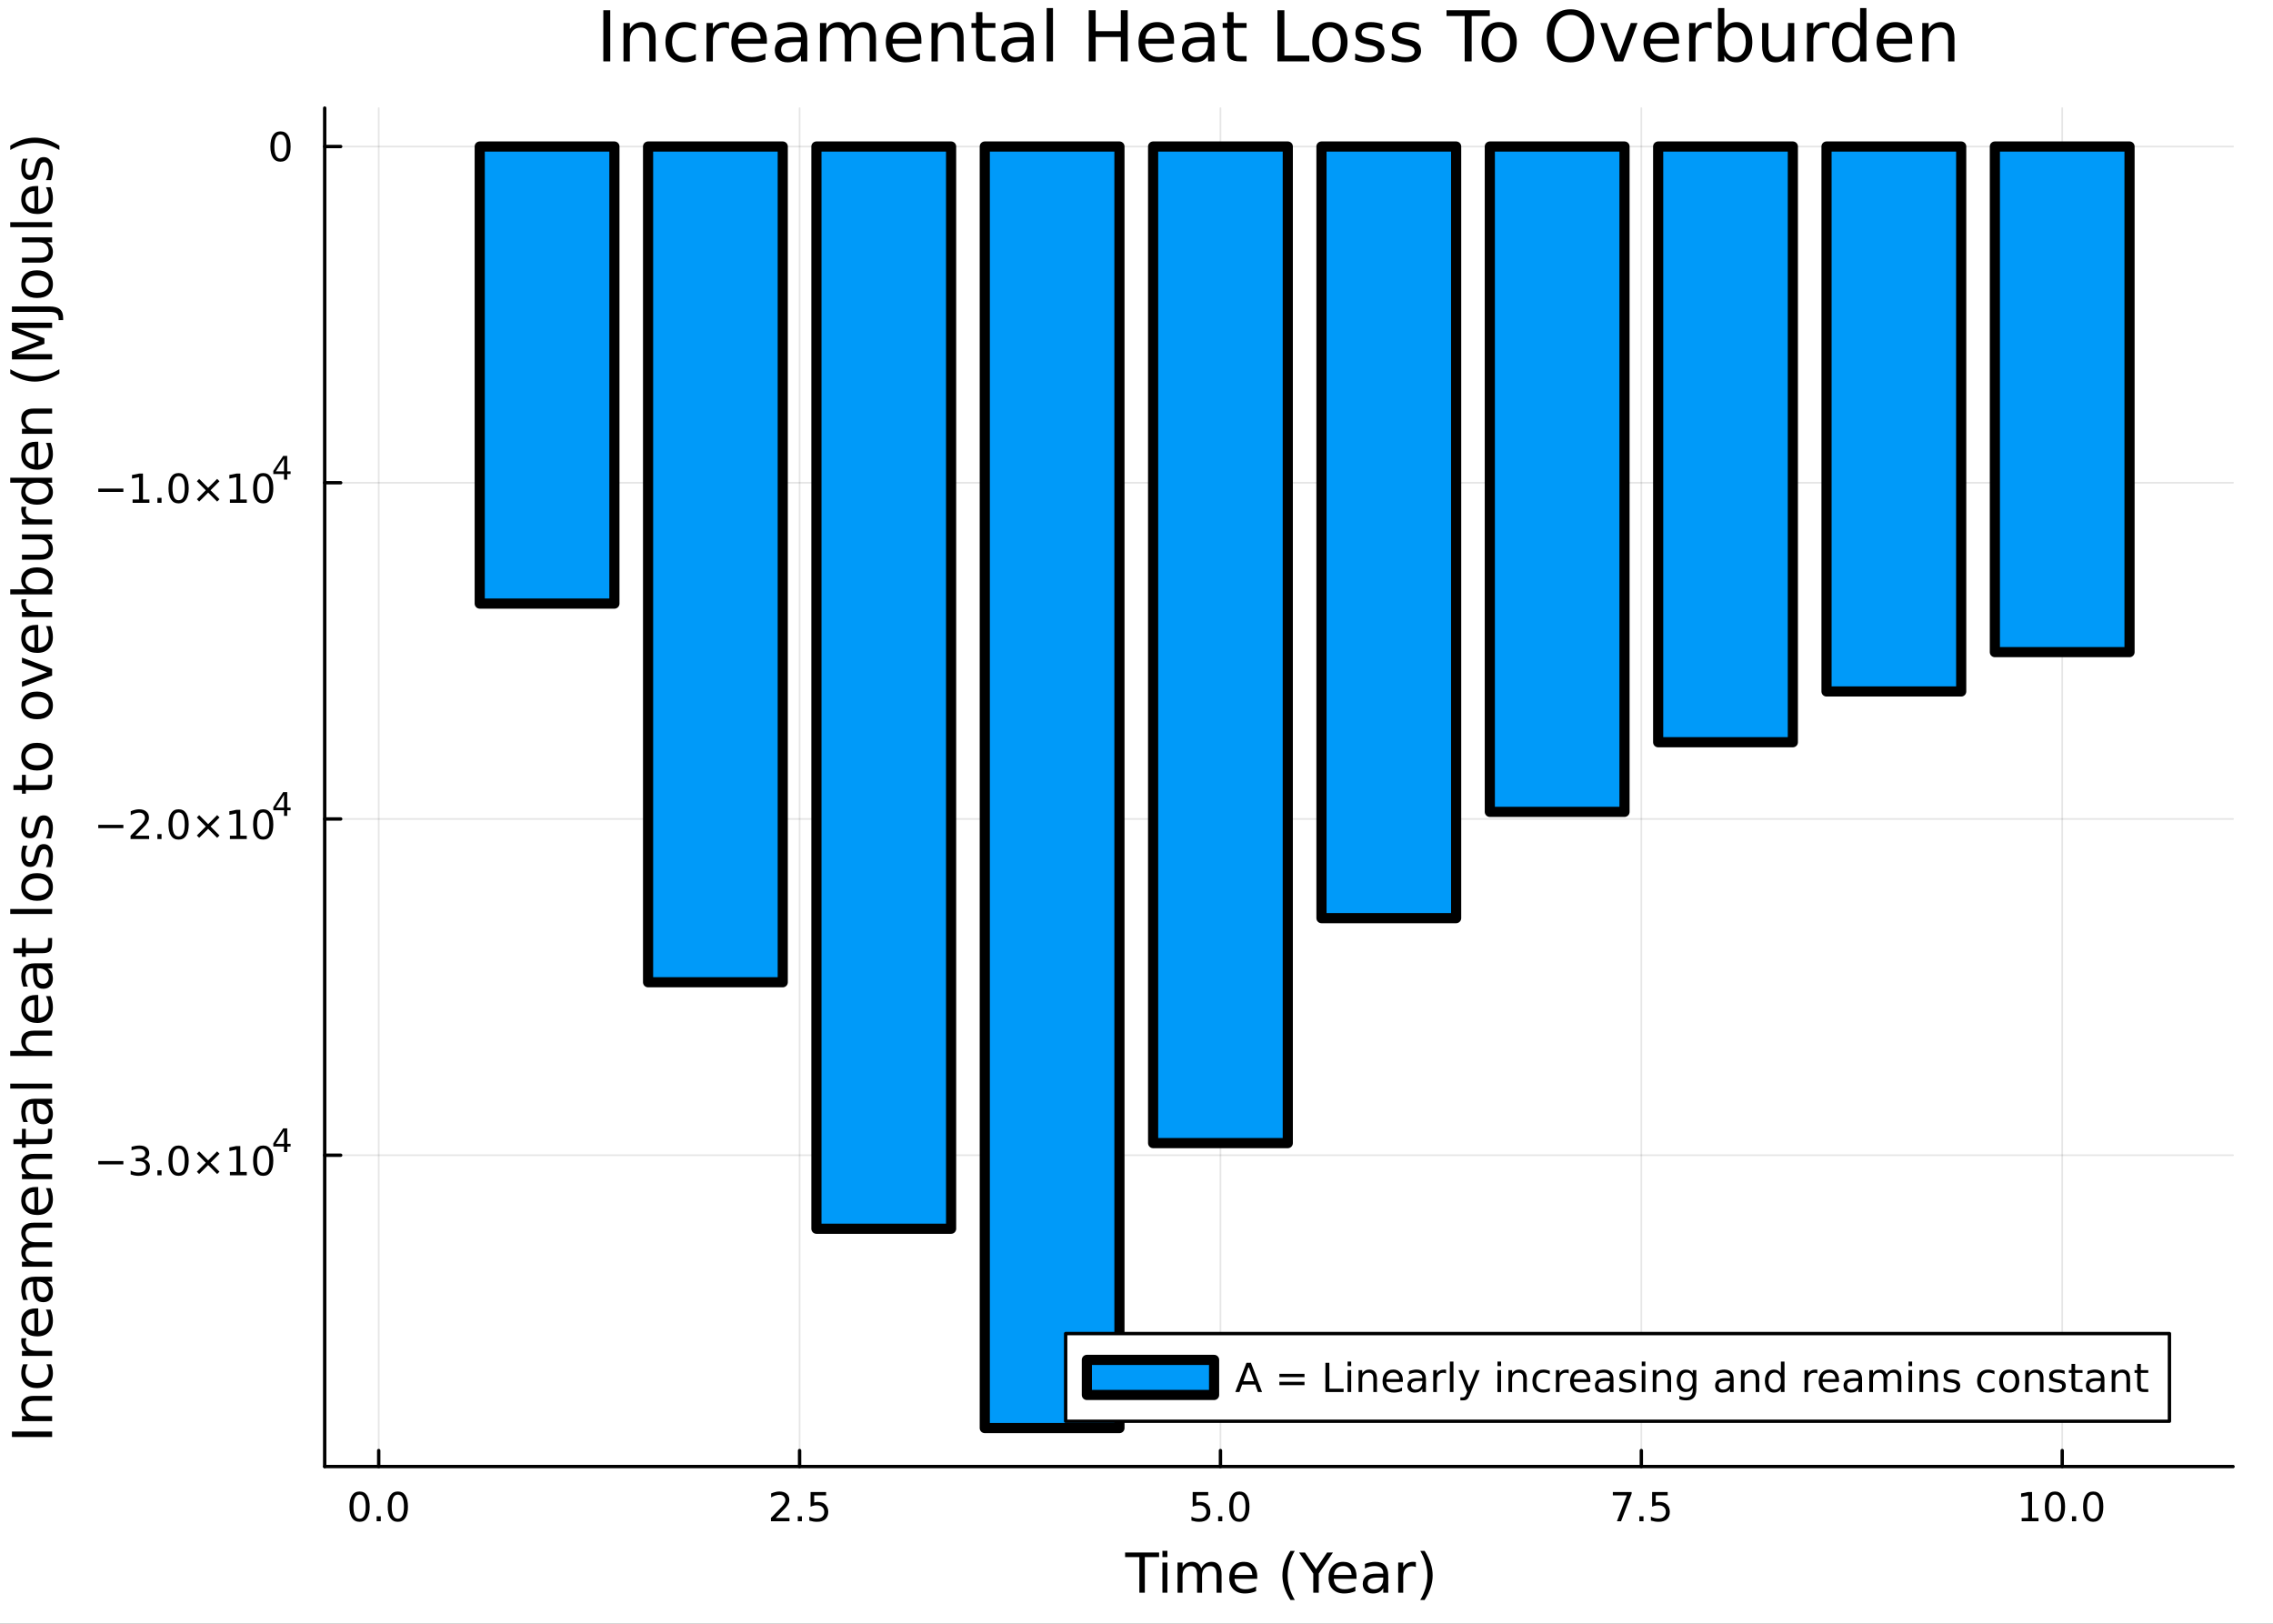 <?xml version="1.0" encoding="utf-8"?>
<svg xmlns="http://www.w3.org/2000/svg" xmlns:xlink="http://www.w3.org/1999/xlink" width="672" height="480" viewBox="0 0 2688 1920">
<rect x="0" y="0" width="2688" height="1920" fill="#333333" stroke="none"/>
<defs>
  <clipPath id="clip500">
    <rect x="0" y="0" width="2688" height="1920"/>
  </clipPath>
</defs>
<path clip-path="url(#clip500)" d="M0 1920 L2688 1920 L2688 0 L0 0  Z" fill="#ffffff" fill-rule="evenodd" fill-opacity="1"/>
<defs>
  <clipPath id="clip501">
    <rect x="537" y="0" width="1883" height="1883"/>
  </clipPath>
</defs>
<path clip-path="url(#clip500)" d="M383.987 1734.12 L2640.76 1734.12 L2640.76 127.792 L383.987 127.792  Z" fill="#ffffff" fill-rule="evenodd" fill-opacity="1"/>
<defs>
  <clipPath id="clip502">
    <rect x="383" y="127" width="2258" height="1607"/>
  </clipPath>
</defs>
<polyline clip-path="url(#clip502)" style="stroke:#000000; stroke-linecap:round; stroke-linejoin:round; stroke-width:2; stroke-opacity:0.1; fill:none" points="447.858,1734.12 447.858,127.792 "/>
<polyline clip-path="url(#clip502)" style="stroke:#000000; stroke-linecap:round; stroke-linejoin:round; stroke-width:2; stroke-opacity:0.1; fill:none" points="945.573,1734.12 945.573,127.792 "/>
<polyline clip-path="url(#clip502)" style="stroke:#000000; stroke-linecap:round; stroke-linejoin:round; stroke-width:2; stroke-opacity:0.1; fill:none" points="1443.29,1734.12 1443.29,127.792 "/>
<polyline clip-path="url(#clip502)" style="stroke:#000000; stroke-linecap:round; stroke-linejoin:round; stroke-width:2; stroke-opacity:0.1; fill:none" points="1941,1734.12 1941,127.792 "/>
<polyline clip-path="url(#clip502)" style="stroke:#000000; stroke-linecap:round; stroke-linejoin:round; stroke-width:2; stroke-opacity:0.1; fill:none" points="2438.72,1734.12 2438.72,127.792 "/>
<polyline clip-path="url(#clip500)" style="stroke:#000000; stroke-linecap:round; stroke-linejoin:round; stroke-width:4; stroke-opacity:1; fill:none" points="383.987,1734.12 2640.76,1734.12 "/>
<polyline clip-path="url(#clip500)" style="stroke:#000000; stroke-linecap:round; stroke-linejoin:round; stroke-width:4; stroke-opacity:1; fill:none" points="447.858,1734.12 447.858,1715.22 "/>
<polyline clip-path="url(#clip500)" style="stroke:#000000; stroke-linecap:round; stroke-linejoin:round; stroke-width:4; stroke-opacity:1; fill:none" points="945.573,1734.12 945.573,1715.22 "/>
<polyline clip-path="url(#clip500)" style="stroke:#000000; stroke-linecap:round; stroke-linejoin:round; stroke-width:4; stroke-opacity:1; fill:none" points="1443.29,1734.12 1443.29,1715.22 "/>
<polyline clip-path="url(#clip500)" style="stroke:#000000; stroke-linecap:round; stroke-linejoin:round; stroke-width:4; stroke-opacity:1; fill:none" points="1941,1734.12 1941,1715.22 "/>
<polyline clip-path="url(#clip500)" style="stroke:#000000; stroke-linecap:round; stroke-linejoin:round; stroke-width:4; stroke-opacity:1; fill:none" points="2438.72,1734.12 2438.72,1715.22 "/>
<path clip-path="url(#clip500)" d="M425.242 1767.34 Q421.631 1767.34 419.802 1770.9 Q417.997 1774.45 417.997 1781.58 Q417.997 1788.68 419.802 1792.25 Q421.631 1795.79 425.242 1795.79 Q428.876 1795.79 430.682 1792.25 Q432.511 1788.68 432.511 1781.58 Q432.511 1774.45 430.682 1770.9 Q428.876 1767.34 425.242 1767.34 M425.242 1763.64 Q431.052 1763.64 434.108 1768.24 Q437.187 1772.83 437.187 1781.58 Q437.187 1790.3 434.108 1794.91 Q431.052 1799.49 425.242 1799.49 Q419.432 1799.49 416.353 1794.91 Q413.298 1790.3 413.298 1781.58 Q413.298 1772.83 416.353 1768.24 Q419.432 1763.64 425.242 1763.64 Z" fill="#000000" fill-rule="evenodd" fill-opacity="1" /><path clip-path="url(#clip500)" d="M445.404 1792.94 L450.288 1792.94 L450.288 1798.82 L445.404 1798.82 L445.404 1792.94 Z" fill="#000000" fill-rule="evenodd" fill-opacity="1" /><path clip-path="url(#clip500)" d="M470.473 1767.34 Q466.862 1767.34 465.034 1770.9 Q463.228 1774.45 463.228 1781.58 Q463.228 1788.68 465.034 1792.25 Q466.862 1795.79 470.473 1795.79 Q474.108 1795.79 475.913 1792.25 Q477.742 1788.68 477.742 1781.58 Q477.742 1774.45 475.913 1770.9 Q474.108 1767.34 470.473 1767.34 M470.473 1763.64 Q476.284 1763.64 479.339 1768.24 Q482.418 1772.83 482.418 1781.58 Q482.418 1790.3 479.339 1794.91 Q476.284 1799.49 470.473 1799.49 Q464.663 1799.49 461.585 1794.91 Q458.529 1790.3 458.529 1781.58 Q458.529 1772.83 461.585 1768.24 Q464.663 1763.64 470.473 1763.64 Z" fill="#000000" fill-rule="evenodd" fill-opacity="1" /><path clip-path="url(#clip500)" d="M917.309 1794.89 L933.629 1794.89 L933.629 1798.82 L911.684 1798.82 L911.684 1794.89 Q914.346 1792.13 918.93 1787.5 Q923.536 1782.85 924.717 1781.51 Q926.962 1778.98 927.842 1777.25 Q928.745 1775.49 928.745 1773.8 Q928.745 1771.04 926.8 1769.31 Q924.879 1767.57 921.777 1767.57 Q919.578 1767.57 917.124 1768.34 Q914.694 1769.1 911.916 1770.65 L911.916 1765.93 Q914.74 1764.79 917.194 1764.21 Q919.647 1763.64 921.684 1763.64 Q927.055 1763.64 930.249 1766.32 Q933.444 1769.01 933.444 1773.5 Q933.444 1775.63 932.633 1777.55 Q931.846 1779.45 929.74 1782.04 Q929.161 1782.71 926.059 1785.93 Q922.958 1789.12 917.309 1794.89 Z" fill="#000000" fill-rule="evenodd" fill-opacity="1" /><path clip-path="url(#clip500)" d="M943.444 1792.94 L948.328 1792.94 L948.328 1798.82 L943.444 1798.82 L943.444 1792.94 Z" fill="#000000" fill-rule="evenodd" fill-opacity="1" /><path clip-path="url(#clip500)" d="M958.559 1764.26 L976.916 1764.26 L976.916 1768.2 L962.842 1768.2 L962.842 1776.67 Q963.86 1776.32 964.879 1776.16 Q965.897 1775.97 966.916 1775.97 Q972.703 1775.97 976.082 1779.15 Q979.462 1782.32 979.462 1787.73 Q979.462 1793.31 975.99 1796.41 Q972.517 1799.49 966.198 1799.49 Q964.022 1799.49 961.754 1799.12 Q959.508 1798.75 957.101 1798.01 L957.101 1793.31 Q959.184 1794.45 961.406 1795 Q963.629 1795.56 966.105 1795.56 Q970.11 1795.56 972.448 1793.45 Q974.786 1791.34 974.786 1787.73 Q974.786 1784.12 972.448 1782.02 Q970.11 1779.91 966.105 1779.91 Q964.23 1779.91 962.355 1780.33 Q960.504 1780.74 958.559 1781.62 L958.559 1764.26 Z" fill="#000000" fill-rule="evenodd" fill-opacity="1" /><path clip-path="url(#clip500)" d="M1410.45 1764.26 L1428.81 1764.26 L1428.81 1768.2 L1414.74 1768.2 L1414.74 1776.67 Q1415.75 1776.32 1416.77 1776.16 Q1417.79 1775.97 1418.81 1775.97 Q1424.6 1775.97 1427.98 1779.15 Q1431.36 1782.32 1431.36 1787.73 Q1431.36 1793.31 1427.88 1796.41 Q1424.41 1799.49 1418.09 1799.49 Q1415.92 1799.49 1413.65 1799.12 Q1411.4 1798.75 1408.99 1798.01 L1408.99 1793.31 Q1411.08 1794.45 1413.3 1795 Q1415.52 1795.56 1418 1795.56 Q1422 1795.56 1424.34 1793.45 Q1426.68 1791.34 1426.68 1787.73 Q1426.68 1784.12 1424.34 1782.02 Q1422 1779.91 1418 1779.91 Q1416.12 1779.91 1414.25 1780.33 Q1412.4 1780.74 1410.45 1781.62 L1410.45 1764.26 Z" fill="#000000" fill-rule="evenodd" fill-opacity="1" /><path clip-path="url(#clip500)" d="M1440.57 1792.94 L1445.45 1792.94 L1445.45 1798.82 L1440.57 1798.82 L1440.57 1792.94 Z" fill="#000000" fill-rule="evenodd" fill-opacity="1" /><path clip-path="url(#clip500)" d="M1465.64 1767.34 Q1462.03 1767.34 1460.2 1770.9 Q1458.39 1774.45 1458.39 1781.58 Q1458.39 1788.68 1460.2 1792.25 Q1462.03 1795.79 1465.64 1795.79 Q1469.27 1795.79 1471.08 1792.25 Q1472.91 1788.68 1472.91 1781.58 Q1472.91 1774.45 1471.08 1770.9 Q1469.27 1767.34 1465.64 1767.34 M1465.64 1763.64 Q1471.45 1763.64 1474.5 1768.24 Q1477.58 1772.83 1477.58 1781.58 Q1477.58 1790.3 1474.5 1794.91 Q1471.45 1799.49 1465.64 1799.49 Q1459.83 1799.49 1456.75 1794.91 Q1453.69 1790.3 1453.69 1781.58 Q1453.69 1772.83 1456.75 1768.24 Q1459.83 1763.64 1465.64 1763.64 Z" fill="#000000" fill-rule="evenodd" fill-opacity="1" /><path clip-path="url(#clip500)" d="M1907.32 1764.26 L1929.55 1764.26 L1929.55 1766.25 L1917 1798.82 L1912.12 1798.82 L1923.92 1768.2 L1907.32 1768.2 L1907.32 1764.26 Z" fill="#000000" fill-rule="evenodd" fill-opacity="1" /><path clip-path="url(#clip500)" d="M1938.67 1792.94 L1943.55 1792.94 L1943.55 1798.82 L1938.67 1798.82 L1938.67 1792.94 Z" fill="#000000" fill-rule="evenodd" fill-opacity="1" /><path clip-path="url(#clip500)" d="M1953.78 1764.26 L1972.14 1764.26 L1972.14 1768.2 L1958.06 1768.2 L1958.06 1776.67 Q1959.08 1776.32 1960.1 1776.16 Q1961.12 1775.97 1962.14 1775.97 Q1967.93 1775.97 1971.3 1779.15 Q1974.68 1782.32 1974.68 1787.73 Q1974.68 1793.31 1971.21 1796.41 Q1967.74 1799.49 1961.42 1799.49 Q1959.24 1799.49 1956.98 1799.12 Q1954.73 1798.75 1952.32 1798.01 L1952.32 1793.31 Q1954.41 1794.45 1956.63 1795 Q1958.85 1795.56 1961.33 1795.56 Q1965.33 1795.56 1967.67 1793.45 Q1970.01 1791.34 1970.01 1787.73 Q1970.01 1784.12 1967.67 1782.02 Q1965.33 1779.91 1961.33 1779.91 Q1959.45 1779.91 1957.58 1780.33 Q1955.73 1780.74 1953.78 1781.62 L1953.78 1764.26 Z" fill="#000000" fill-rule="evenodd" fill-opacity="1" /><path clip-path="url(#clip500)" d="M2390.79 1794.89 L2398.43 1794.89 L2398.43 1768.52 L2390.12 1770.19 L2390.12 1765.93 L2398.38 1764.26 L2403.06 1764.26 L2403.06 1794.89 L2410.7 1794.89 L2410.7 1798.82 L2390.79 1798.82 L2390.79 1794.89 Z" fill="#000000" fill-rule="evenodd" fill-opacity="1" /><path clip-path="url(#clip500)" d="M2430.14 1767.34 Q2426.53 1767.34 2424.7 1770.9 Q2422.9 1774.45 2422.9 1781.58 Q2422.9 1788.68 2424.7 1792.25 Q2426.53 1795.79 2430.14 1795.79 Q2433.78 1795.79 2435.58 1792.25 Q2437.41 1788.68 2437.41 1781.58 Q2437.41 1774.45 2435.58 1770.9 Q2433.78 1767.34 2430.14 1767.34 M2430.14 1763.64 Q2435.95 1763.64 2439.01 1768.24 Q2442.09 1772.83 2442.09 1781.58 Q2442.09 1790.3 2439.01 1794.91 Q2435.95 1799.49 2430.14 1799.49 Q2424.33 1799.49 2421.25 1794.91 Q2418.2 1790.3 2418.2 1781.58 Q2418.2 1772.83 2421.25 1768.24 Q2424.33 1763.64 2430.14 1763.64 Z" fill="#000000" fill-rule="evenodd" fill-opacity="1" /><path clip-path="url(#clip500)" d="M2450.3 1792.94 L2455.19 1792.94 L2455.19 1798.82 L2450.3 1798.82 L2450.3 1792.94 Z" fill="#000000" fill-rule="evenodd" fill-opacity="1" /><path clip-path="url(#clip500)" d="M2475.37 1767.34 Q2471.76 1767.34 2469.93 1770.9 Q2468.13 1774.45 2468.13 1781.58 Q2468.13 1788.68 2469.93 1792.25 Q2471.76 1795.79 2475.37 1795.79 Q2479.01 1795.79 2480.81 1792.25 Q2482.64 1788.68 2482.64 1781.58 Q2482.64 1774.45 2480.81 1770.9 Q2479.01 1767.34 2475.37 1767.34 M2475.37 1763.64 Q2481.18 1763.64 2484.24 1768.24 Q2487.32 1772.83 2487.32 1781.58 Q2487.32 1790.3 2484.24 1794.91 Q2481.18 1799.49 2475.37 1799.49 Q2469.56 1799.49 2466.49 1794.91 Q2463.43 1790.3 2463.43 1781.58 Q2463.43 1772.83 2466.49 1768.24 Q2469.56 1763.64 2475.37 1763.64 Z" fill="#000000" fill-rule="evenodd" fill-opacity="1" /><path clip-path="url(#clip500)" d="M1330.52 1835.78 L1370.72 1835.78 L1370.72 1841.19 L1353.85 1841.19 L1353.85 1883.3 L1347.39 1883.3 L1347.39 1841.19 L1330.52 1841.19 L1330.52 1835.78 Z" fill="#000000" fill-rule="evenodd" fill-opacity="1" /><path clip-path="url(#clip500)" d="M1374.67 1847.65 L1380.52 1847.65 L1380.52 1883.3 L1374.67 1883.3 L1374.67 1847.65 M1374.67 1833.78 L1380.52 1833.78 L1380.52 1841.19 L1374.67 1841.19 L1374.67 1833.78 Z" fill="#000000" fill-rule="evenodd" fill-opacity="1" /><path clip-path="url(#clip500)" d="M1420.53 1854.5 Q1422.73 1850.55 1425.78 1848.67 Q1428.84 1846.79 1432.98 1846.79 Q1438.55 1846.79 1441.57 1850.71 Q1444.59 1854.59 1444.59 1861.78 L1444.59 1883.3 L1438.7 1883.3 L1438.7 1861.98 Q1438.7 1856.85 1436.89 1854.37 Q1435.08 1851.89 1431.35 1851.89 Q1426.8 1851.89 1424.16 1854.91 Q1421.52 1857.93 1421.52 1863.15 L1421.52 1883.3 L1415.63 1883.3 L1415.63 1861.98 Q1415.63 1856.82 1413.81 1854.37 Q1412 1851.89 1408.21 1851.89 Q1403.72 1851.89 1401.08 1854.94 Q1398.44 1857.97 1398.44 1863.15 L1398.44 1883.3 L1392.55 1883.3 L1392.55 1847.65 L1398.44 1847.65 L1398.44 1853.19 Q1400.45 1849.91 1403.25 1848.35 Q1406.05 1846.79 1409.9 1846.79 Q1413.78 1846.79 1416.49 1848.77 Q1419.23 1850.74 1420.53 1854.5 Z" fill="#000000" fill-rule="evenodd" fill-opacity="1" /><path clip-path="url(#clip500)" d="M1486.77 1864.01 L1486.77 1866.88 L1459.84 1866.88 Q1460.22 1872.92 1463.47 1876.11 Q1466.75 1879.26 1472.57 1879.26 Q1475.94 1879.26 1479.09 1878.43 Q1482.28 1877.6 1485.4 1875.95 L1485.4 1881.49 Q1482.25 1882.82 1478.94 1883.52 Q1475.63 1884.22 1472.22 1884.22 Q1463.69 1884.22 1458.69 1879.26 Q1453.73 1874.29 1453.73 1865.83 Q1453.73 1857.07 1458.44 1851.95 Q1463.18 1846.79 1471.2 1846.79 Q1478.39 1846.79 1482.56 1851.44 Q1486.77 1856.06 1486.77 1864.01 M1480.91 1862.29 Q1480.85 1857.49 1478.2 1854.62 Q1475.59 1851.76 1471.26 1851.76 Q1466.36 1851.76 1463.4 1854.53 Q1460.47 1857.3 1460.03 1862.33 L1480.91 1862.29 Z" fill="#000000" fill-rule="evenodd" fill-opacity="1" /><path clip-path="url(#clip500)" d="M1531.17 1833.84 Q1526.9 1841.16 1524.83 1848.32 Q1522.76 1855.48 1522.76 1862.84 Q1522.76 1870.19 1524.83 1877.41 Q1526.93 1884.61 1531.17 1891.89 L1526.07 1891.89 Q1521.3 1884.41 1518.91 1877.19 Q1516.56 1869.96 1516.56 1862.84 Q1516.56 1855.74 1518.91 1848.54 Q1521.27 1841.35 1526.07 1833.84 L1531.17 1833.84 Z" fill="#000000" fill-rule="evenodd" fill-opacity="1" /><path clip-path="url(#clip500)" d="M1536.26 1835.78 L1543.17 1835.78 L1556.34 1855.32 L1569.42 1835.78 L1576.33 1835.78 L1559.53 1860.67 L1559.53 1883.3 L1553.06 1883.3 L1553.06 1860.67 L1536.26 1835.78 Z" fill="#000000" fill-rule="evenodd" fill-opacity="1" /><path clip-path="url(#clip500)" d="M1604.18 1864.01 L1604.18 1866.88 L1577.25 1866.88 Q1577.64 1872.92 1580.88 1876.11 Q1584.16 1879.26 1589.99 1879.26 Q1593.36 1879.26 1596.51 1878.43 Q1599.69 1877.6 1602.81 1875.95 L1602.81 1881.49 Q1599.66 1882.82 1596.35 1883.52 Q1593.04 1884.22 1589.64 1884.22 Q1581.11 1884.22 1576.11 1879.26 Q1571.14 1874.29 1571.14 1865.83 Q1571.14 1857.07 1575.85 1851.95 Q1580.6 1846.79 1588.62 1846.79 Q1595.81 1846.79 1599.98 1851.44 Q1604.18 1856.06 1604.18 1864.01 M1598.32 1862.29 Q1598.26 1857.49 1595.62 1854.62 Q1593.01 1851.76 1588.68 1851.76 Q1583.78 1851.76 1580.82 1854.53 Q1577.89 1857.3 1577.44 1862.33 L1598.32 1862.29 Z" fill="#000000" fill-rule="evenodd" fill-opacity="1" /><path clip-path="url(#clip500)" d="M1629.99 1865.38 Q1622.9 1865.38 1620.16 1867 Q1617.42 1868.63 1617.42 1872.54 Q1617.42 1875.66 1619.46 1877.51 Q1621.53 1879.32 1625.06 1879.32 Q1629.93 1879.32 1632.86 1875.88 Q1635.82 1872.42 1635.82 1866.69 L1635.82 1865.38 L1629.99 1865.38 M1641.67 1862.96 L1641.67 1883.3 L1635.82 1883.3 L1635.82 1877.89 Q1633.81 1881.14 1630.82 1882.7 Q1627.83 1884.22 1623.5 1884.22 Q1618.03 1884.22 1614.78 1881.17 Q1611.57 1878.08 1611.57 1872.92 Q1611.57 1866.91 1615.58 1863.85 Q1619.62 1860.8 1627.61 1860.8 L1635.82 1860.8 L1635.82 1860.23 Q1635.82 1856.18 1633.14 1853.99 Q1630.5 1851.76 1625.7 1851.76 Q1622.64 1851.76 1619.74 1852.49 Q1616.85 1853.22 1614.17 1854.69 L1614.17 1849.28 Q1617.39 1848.03 1620.41 1847.43 Q1623.44 1846.79 1626.3 1846.79 Q1634.04 1846.79 1637.86 1850.8 Q1641.67 1854.81 1641.67 1862.96 Z" fill="#000000" fill-rule="evenodd" fill-opacity="1" /><path clip-path="url(#clip500)" d="M1674.39 1853.13 Q1673.41 1852.55 1672.23 1852.3 Q1671.08 1852.01 1669.68 1852.01 Q1664.72 1852.01 1662.05 1855.26 Q1659.4 1858.47 1659.4 1864.52 L1659.4 1883.3 L1653.52 1883.3 L1653.52 1847.65 L1659.4 1847.65 L1659.4 1853.19 Q1661.25 1849.94 1664.21 1848.39 Q1667.17 1846.79 1671.4 1846.79 Q1672.01 1846.79 1672.74 1846.89 Q1673.47 1846.95 1674.36 1847.11 L1674.39 1853.13 Z" fill="#000000" fill-rule="evenodd" fill-opacity="1" /><path clip-path="url(#clip500)" d="M1679.61 1833.84 L1684.71 1833.84 Q1689.48 1841.35 1691.84 1848.54 Q1694.22 1855.74 1694.22 1862.84 Q1694.22 1869.96 1691.84 1877.19 Q1689.48 1884.41 1684.71 1891.89 L1679.61 1891.89 Q1683.85 1884.61 1685.92 1877.41 Q1688.02 1870.19 1688.02 1862.84 Q1688.02 1855.48 1685.92 1848.32 Q1683.85 1841.16 1679.61 1833.84 Z" fill="#000000" fill-rule="evenodd" fill-opacity="1" /><polyline clip-path="url(#clip502)" style="stroke:#000000; stroke-linecap:round; stroke-linejoin:round; stroke-width:2; stroke-opacity:0.1; fill:none" points="383.987,1365.99 2640.76,1365.99 "/>
<polyline clip-path="url(#clip502)" style="stroke:#000000; stroke-linecap:round; stroke-linejoin:round; stroke-width:2; stroke-opacity:0.1; fill:none" points="383.987,968.41 2640.76,968.41 "/>
<polyline clip-path="url(#clip502)" style="stroke:#000000; stroke-linecap:round; stroke-linejoin:round; stroke-width:2; stroke-opacity:0.1; fill:none" points="383.987,570.832 2640.76,570.832 "/>
<polyline clip-path="url(#clip502)" style="stroke:#000000; stroke-linecap:round; stroke-linejoin:round; stroke-width:2; stroke-opacity:0.1; fill:none" points="383.987,173.254 2640.76,173.254 "/>
<polyline clip-path="url(#clip500)" style="stroke:#000000; stroke-linecap:round; stroke-linejoin:round; stroke-width:4; stroke-opacity:1; fill:none" points="383.987,1734.12 383.987,127.792 "/>
<polyline clip-path="url(#clip500)" style="stroke:#000000; stroke-linecap:round; stroke-linejoin:round; stroke-width:4; stroke-opacity:1; fill:none" points="383.987,1365.99 402.885,1365.99 "/>
<polyline clip-path="url(#clip500)" style="stroke:#000000; stroke-linecap:round; stroke-linejoin:round; stroke-width:4; stroke-opacity:1; fill:none" points="383.987,968.41 402.885,968.41 "/>
<polyline clip-path="url(#clip500)" style="stroke:#000000; stroke-linecap:round; stroke-linejoin:round; stroke-width:4; stroke-opacity:1; fill:none" points="383.987,570.832 402.885,570.832 "/>
<polyline clip-path="url(#clip500)" style="stroke:#000000; stroke-linecap:round; stroke-linejoin:round; stroke-width:4; stroke-opacity:1; fill:none" points="383.987,173.254 402.885,173.254 "/>
<path clip-path="url(#clip500)" d="M116.214 1372.89 L145.89 1372.89 L145.89 1376.82 L116.214 1376.82 L116.214 1372.89 Z" fill="#000000" fill-rule="evenodd" fill-opacity="1" /><path clip-path="url(#clip500)" d="M170.149 1371.08 Q173.506 1371.8 175.381 1374.07 Q177.279 1376.34 177.279 1379.67 Q177.279 1384.79 173.76 1387.59 Q170.242 1390.39 163.76 1390.39 Q161.585 1390.39 159.27 1389.95 Q156.978 1389.53 154.524 1388.67 L154.524 1384.16 Q156.469 1385.29 158.784 1385.87 Q161.098 1386.45 163.622 1386.45 Q168.02 1386.45 170.311 1384.72 Q172.626 1382.98 172.626 1379.67 Q172.626 1376.61 170.473 1374.9 Q168.344 1373.17 164.524 1373.17 L160.497 1373.17 L160.497 1369.32 L164.71 1369.32 Q168.159 1369.32 169.987 1367.96 Q171.816 1366.57 171.816 1363.98 Q171.816 1361.31 169.918 1359.9 Q168.043 1358.47 164.524 1358.47 Q162.603 1358.47 160.404 1358.88 Q158.205 1359.3 155.566 1360.18 L155.566 1356.01 Q158.228 1355.27 160.543 1354.9 Q162.881 1354.53 164.941 1354.53 Q170.265 1354.53 173.367 1356.96 Q176.469 1359.37 176.469 1363.49 Q176.469 1366.36 174.825 1368.35 Q173.182 1370.32 170.149 1371.08 Z" fill="#000000" fill-rule="evenodd" fill-opacity="1" /><path clip-path="url(#clip500)" d="M186.145 1383.84 L191.029 1383.84 L191.029 1389.72 L186.145 1389.72 L186.145 1383.84 Z" fill="#000000" fill-rule="evenodd" fill-opacity="1" /><path clip-path="url(#clip500)" d="M211.214 1358.23 Q207.603 1358.23 205.774 1361.8 Q203.969 1365.34 203.969 1372.47 Q203.969 1379.58 205.774 1383.14 Q207.603 1386.68 211.214 1386.68 Q214.848 1386.68 216.654 1383.14 Q218.482 1379.58 218.482 1372.47 Q218.482 1365.34 216.654 1361.8 Q214.848 1358.23 211.214 1358.23 M211.214 1354.53 Q217.024 1354.53 220.08 1359.14 Q223.158 1363.72 223.158 1372.47 Q223.158 1381.2 220.08 1385.8 Q217.024 1390.39 211.214 1390.39 Q205.404 1390.39 202.325 1385.8 Q199.27 1381.2 199.27 1372.47 Q199.27 1363.72 202.325 1359.14 Q205.404 1354.53 211.214 1354.53 Z" fill="#000000" fill-rule="evenodd" fill-opacity="1" /><path clip-path="url(#clip500)" d="M259.547 1364.25 L248.968 1374.88 L259.547 1385.46 L256.792 1388.26 L246.167 1377.63 L235.543 1388.26 L232.811 1385.46 L243.367 1374.88 L232.811 1364.25 L235.543 1361.45 L246.167 1372.08 L256.792 1361.45 L259.547 1364.25 Z" fill="#000000" fill-rule="evenodd" fill-opacity="1" /><path clip-path="url(#clip500)" d="M271.908 1385.78 L279.547 1385.78 L279.547 1359.42 L271.237 1361.08 L271.237 1356.82 L279.501 1355.16 L284.177 1355.16 L284.177 1385.78 L291.815 1385.78 L291.815 1389.72 L271.908 1389.72 L271.908 1385.78 Z" fill="#000000" fill-rule="evenodd" fill-opacity="1" /><path clip-path="url(#clip500)" d="M311.26 1358.23 Q307.649 1358.23 305.82 1361.8 Q304.014 1365.34 304.014 1372.47 Q304.014 1379.58 305.82 1383.14 Q307.649 1386.68 311.26 1386.68 Q314.894 1386.68 316.699 1383.14 Q318.528 1379.58 318.528 1372.47 Q318.528 1365.34 316.699 1361.8 Q314.894 1358.23 311.26 1358.23 M311.26 1354.53 Q317.07 1354.53 320.125 1359.14 Q323.204 1363.72 323.204 1372.47 Q323.204 1381.2 320.125 1385.8 Q317.07 1390.39 311.26 1390.39 Q305.45 1390.39 302.371 1385.8 Q299.315 1381.2 299.315 1372.47 Q299.315 1363.72 302.371 1359.14 Q305.45 1354.53 311.26 1354.53 Z" fill="#000000" fill-rule="evenodd" fill-opacity="1" /><path clip-path="url(#clip500)" d="M335.881 1337.54 L326.289 1352.53 L335.881 1352.53 L335.881 1337.54 M334.884 1334.23 L339.661 1334.23 L339.661 1352.53 L343.667 1352.53 L343.667 1355.69 L339.661 1355.69 L339.661 1362.31 L335.881 1362.31 L335.881 1355.69 L323.204 1355.69 L323.204 1352.02 L334.884 1334.23 Z" fill="#000000" fill-rule="evenodd" fill-opacity="1" /><path clip-path="url(#clip500)" d="M116.214 975.309 L145.89 975.309 L145.89 979.244 L116.214 979.244 L116.214 975.309 Z" fill="#000000" fill-rule="evenodd" fill-opacity="1" /><path clip-path="url(#clip500)" d="M160.011 988.203 L176.33 988.203 L176.33 992.138 L154.386 992.138 L154.386 988.203 Q157.048 985.448 161.631 980.818 Q166.237 976.166 167.418 974.823 Q169.663 972.3 170.543 970.564 Q171.446 968.805 171.446 967.115 Q171.446 964.36 169.501 962.624 Q167.58 960.888 164.478 960.888 Q162.279 960.888 159.825 961.652 Q157.395 962.416 154.617 963.967 L154.617 959.245 Q157.441 958.11 159.895 957.532 Q162.348 956.953 164.385 956.953 Q169.756 956.953 172.95 959.638 Q176.145 962.323 176.145 966.814 Q176.145 968.944 175.334 970.865 Q174.547 972.763 172.441 975.356 Q171.862 976.027 168.76 979.244 Q165.659 982.439 160.011 988.203 Z" fill="#000000" fill-rule="evenodd" fill-opacity="1" /><path clip-path="url(#clip500)" d="M186.145 986.258 L191.029 986.258 L191.029 992.138 L186.145 992.138 L186.145 986.258 Z" fill="#000000" fill-rule="evenodd" fill-opacity="1" /><path clip-path="url(#clip500)" d="M211.214 960.657 Q207.603 960.657 205.774 964.221 Q203.969 967.763 203.969 974.893 Q203.969 981.999 205.774 985.564 Q207.603 989.105 211.214 989.105 Q214.848 989.105 216.654 985.564 Q218.482 981.999 218.482 974.893 Q218.482 967.763 216.654 964.221 Q214.848 960.657 211.214 960.657 M211.214 956.953 Q217.024 956.953 220.08 961.559 Q223.158 966.143 223.158 974.893 Q223.158 983.619 220.08 988.226 Q217.024 992.809 211.214 992.809 Q205.404 992.809 202.325 988.226 Q199.27 983.619 199.27 974.893 Q199.27 966.143 202.325 961.559 Q205.404 956.953 211.214 956.953 Z" fill="#000000" fill-rule="evenodd" fill-opacity="1" /><path clip-path="url(#clip500)" d="M259.547 966.675 L248.968 977.3 L259.547 987.879 L256.792 990.68 L246.167 980.055 L235.543 990.68 L232.811 987.879 L243.367 977.3 L232.811 966.675 L235.543 963.874 L246.167 974.499 L256.792 963.874 L259.547 966.675 Z" fill="#000000" fill-rule="evenodd" fill-opacity="1" /><path clip-path="url(#clip500)" d="M271.908 988.203 L279.547 988.203 L279.547 961.837 L271.237 963.504 L271.237 959.245 L279.501 957.578 L284.177 957.578 L284.177 988.203 L291.815 988.203 L291.815 992.138 L271.908 992.138 L271.908 988.203 Z" fill="#000000" fill-rule="evenodd" fill-opacity="1" /><path clip-path="url(#clip500)" d="M311.26 960.657 Q307.649 960.657 305.82 964.221 Q304.014 967.763 304.014 974.893 Q304.014 981.999 305.82 985.564 Q307.649 989.105 311.26 989.105 Q314.894 989.105 316.699 985.564 Q318.528 981.999 318.528 974.893 Q318.528 967.763 316.699 964.221 Q314.894 960.657 311.26 960.657 M311.26 956.953 Q317.07 956.953 320.125 961.559 Q323.204 966.143 323.204 974.893 Q323.204 983.619 320.125 988.226 Q317.07 992.809 311.26 992.809 Q305.45 992.809 302.371 988.226 Q299.315 983.619 299.315 974.893 Q299.315 966.143 302.371 961.559 Q305.45 956.953 311.26 956.953 Z" fill="#000000" fill-rule="evenodd" fill-opacity="1" /><path clip-path="url(#clip500)" d="M335.881 939.958 L326.289 954.947 L335.881 954.947 L335.881 939.958 M334.884 936.647 L339.661 936.647 L339.661 954.947 L343.667 954.947 L343.667 958.107 L339.661 958.107 L339.661 964.727 L335.881 964.727 L335.881 958.107 L323.204 958.107 L323.204 954.44 L334.884 936.647 Z" fill="#000000" fill-rule="evenodd" fill-opacity="1" /><path clip-path="url(#clip500)" d="M116.214 577.731 L145.89 577.731 L145.89 581.666 L116.214 581.666 L116.214 577.731 Z" fill="#000000" fill-rule="evenodd" fill-opacity="1" /><path clip-path="url(#clip500)" d="M156.793 590.625 L164.432 590.625 L164.432 564.259 L156.122 565.926 L156.122 561.666 L164.385 560 L169.061 560 L169.061 590.625 L176.7 590.625 L176.7 594.56 L156.793 594.56 L156.793 590.625 Z" fill="#000000" fill-rule="evenodd" fill-opacity="1" /><path clip-path="url(#clip500)" d="M186.145 588.68 L191.029 588.68 L191.029 594.56 L186.145 594.56 L186.145 588.68 Z" fill="#000000" fill-rule="evenodd" fill-opacity="1" /><path clip-path="url(#clip500)" d="M211.214 563.079 Q207.603 563.079 205.774 566.643 Q203.969 570.185 203.969 577.315 Q203.969 584.421 205.774 587.986 Q207.603 591.527 211.214 591.527 Q214.848 591.527 216.654 587.986 Q218.482 584.421 218.482 577.315 Q218.482 570.185 216.654 566.643 Q214.848 563.079 211.214 563.079 M211.214 559.375 Q217.024 559.375 220.08 563.981 Q223.158 568.565 223.158 577.315 Q223.158 586.041 220.08 590.648 Q217.024 595.231 211.214 595.231 Q205.404 595.231 202.325 590.648 Q199.27 586.041 199.27 577.315 Q199.27 568.565 202.325 563.981 Q205.404 559.375 211.214 559.375 Z" fill="#000000" fill-rule="evenodd" fill-opacity="1" /><path clip-path="url(#clip500)" d="M259.547 569.097 L248.968 579.722 L259.547 590.301 L256.792 593.101 L246.167 582.477 L235.543 593.101 L232.811 590.301 L243.367 579.722 L232.811 569.097 L235.543 566.296 L246.167 576.921 L256.792 566.296 L259.547 569.097 Z" fill="#000000" fill-rule="evenodd" fill-opacity="1" /><path clip-path="url(#clip500)" d="M271.908 590.625 L279.547 590.625 L279.547 564.259 L271.237 565.926 L271.237 561.666 L279.501 560 L284.177 560 L284.177 590.625 L291.815 590.625 L291.815 594.56 L271.908 594.56 L271.908 590.625 Z" fill="#000000" fill-rule="evenodd" fill-opacity="1" /><path clip-path="url(#clip500)" d="M311.26 563.079 Q307.649 563.079 305.82 566.643 Q304.014 570.185 304.014 577.315 Q304.014 584.421 305.82 587.986 Q307.649 591.527 311.26 591.527 Q314.894 591.527 316.699 587.986 Q318.528 584.421 318.528 577.315 Q318.528 570.185 316.699 566.643 Q314.894 563.079 311.26 563.079 M311.26 559.375 Q317.07 559.375 320.125 563.981 Q323.204 568.565 323.204 577.315 Q323.204 586.041 320.125 590.648 Q317.07 595.231 311.26 595.231 Q305.45 595.231 302.371 590.648 Q299.315 586.041 299.315 577.315 Q299.315 568.565 302.371 563.981 Q305.45 559.375 311.26 559.375 Z" fill="#000000" fill-rule="evenodd" fill-opacity="1" /><path clip-path="url(#clip500)" d="M335.881 542.38 L326.289 557.369 L335.881 557.369 L335.881 542.38 M334.884 539.069 L339.661 539.069 L339.661 557.369 L343.667 557.369 L343.667 560.529 L339.661 560.529 L339.661 567.149 L335.881 567.149 L335.881 560.529 L323.204 560.529 L323.204 556.862 L334.884 539.069 Z" fill="#000000" fill-rule="evenodd" fill-opacity="1" /><path clip-path="url(#clip500)" d="M331.723 159.053 Q328.111 159.053 326.283 162.618 Q324.477 166.159 324.477 173.289 Q324.477 180.395 326.283 183.96 Q328.111 187.502 331.723 187.502 Q335.357 187.502 337.162 183.96 Q338.991 180.395 338.991 173.289 Q338.991 166.159 337.162 162.618 Q335.357 159.053 331.723 159.053 M331.723 155.349 Q337.533 155.349 340.588 159.956 Q343.667 164.539 343.667 173.289 Q343.667 182.016 340.588 186.622 Q337.533 191.205 331.723 191.205 Q325.912 191.205 322.834 186.622 Q319.778 182.016 319.778 173.289 Q319.778 164.539 322.834 159.956 Q325.912 155.349 331.723 155.349 Z" fill="#000000" fill-rule="evenodd" fill-opacity="1" /><path clip-path="url(#clip500)" d="M14.118 1699.15 L14.118 1692.72 L61.638 1692.72 L61.638 1699.15 L14.118 1699.15 Z" fill="#000000" fill-rule="evenodd" fill-opacity="1" /><path clip-path="url(#clip500)" d="M40.122 1650.55 L61.638 1650.55 L61.638 1656.41 L40.313 1656.41 Q35.253 1656.41 32.738 1658.38 Q30.224 1660.35 30.224 1664.3 Q30.224 1669.04 33.247 1671.78 Q36.271 1674.52 41.491 1674.52 L61.638 1674.52 L61.638 1680.41 L25.991 1680.41 L25.991 1674.52 L31.529 1674.52 Q28.314 1672.42 26.723 1669.58 Q25.131 1666.72 25.131 1662.99 Q25.131 1656.85 28.951 1653.7 Q32.738 1650.55 40.122 1650.55 Z" fill="#000000" fill-rule="evenodd" fill-opacity="1" /><path clip-path="url(#clip500)" d="M27.359 1613.22 L32.834 1613.22 Q31.465 1615.7 30.797 1618.21 Q30.096 1620.69 30.096 1623.24 Q30.096 1628.94 33.725 1632.09 Q37.321 1635.24 43.846 1635.24 Q50.371 1635.24 54 1632.09 Q57.596 1628.94 57.596 1623.24 Q57.596 1620.69 56.928 1618.21 Q56.228 1615.7 54.859 1613.22 L60.27 1613.22 Q61.416 1615.67 61.989 1618.31 Q62.562 1620.92 62.562 1623.88 Q62.562 1631.93 57.501 1636.67 Q52.44 1641.42 43.846 1641.42 Q35.125 1641.42 30.128 1636.64 Q25.131 1631.83 25.131 1623.5 Q25.131 1620.79 25.704 1618.21 Q26.245 1615.63 27.359 1613.22 Z" fill="#000000" fill-rule="evenodd" fill-opacity="1" /><path clip-path="url(#clip500)" d="M31.465 1582.37 Q30.892 1583.36 30.637 1584.54 Q30.351 1585.68 30.351 1587.08 Q30.351 1592.05 33.597 1594.72 Q36.812 1597.36 42.86 1597.36 L61.638 1597.36 L61.638 1603.25 L25.991 1603.25 L25.991 1597.36 L31.529 1597.36 Q28.282 1595.52 26.723 1592.56 Q25.131 1589.6 25.131 1585.37 Q25.131 1584.76 25.227 1584.03 Q25.29 1583.3 25.449 1582.41 L31.465 1582.37 Z" fill="#000000" fill-rule="evenodd" fill-opacity="1" /><path clip-path="url(#clip500)" d="M42.35 1547.17 L45.215 1547.17 L45.215 1574.1 Q51.262 1573.72 54.445 1570.47 Q57.596 1567.19 57.596 1561.37 Q57.596 1557.99 56.769 1554.84 Q55.941 1551.66 54.286 1548.54 L59.824 1548.54 Q61.161 1551.69 61.861 1555 Q62.562 1558.31 62.562 1561.72 Q62.562 1570.25 57.596 1575.24 Q52.631 1580.21 44.165 1580.21 Q35.412 1580.21 30.287 1575.5 Q25.131 1570.76 25.131 1562.74 Q25.131 1555.54 29.778 1551.37 Q34.393 1547.17 42.35 1547.17 M40.632 1553.03 Q35.825 1553.09 32.961 1555.73 Q30.096 1558.34 30.096 1562.67 Q30.096 1567.57 32.865 1570.53 Q35.635 1573.46 40.663 1573.91 L40.632 1553.03 Z" fill="#000000" fill-rule="evenodd" fill-opacity="1" /><path clip-path="url(#clip500)" d="M43.719 1521.36 Q43.719 1528.46 45.342 1531.19 Q46.965 1533.93 50.88 1533.93 Q54 1533.93 55.846 1531.89 Q57.66 1529.82 57.66 1526.29 Q57.66 1521.42 54.222 1518.49 Q50.753 1515.53 45.024 1515.53 L43.719 1515.53 L43.719 1521.36 M41.3 1509.68 L61.638 1509.68 L61.638 1515.53 L56.228 1515.53 Q59.474 1517.54 61.034 1520.53 Q62.562 1523.52 62.562 1527.85 Q62.562 1533.33 59.506 1536.57 Q56.419 1539.79 51.262 1539.79 Q45.247 1539.79 42.191 1535.78 Q39.136 1531.73 39.136 1523.75 L39.136 1515.53 L38.563 1515.53 Q34.52 1515.53 32.324 1518.21 Q30.096 1520.85 30.096 1525.65 Q30.096 1528.71 30.828 1531.61 Q31.561 1534.5 33.025 1537.18 L27.614 1537.18 Q26.372 1533.96 25.768 1530.94 Q25.131 1527.91 25.131 1525.05 Q25.131 1517.32 29.142 1513.5 Q33.152 1509.68 41.3 1509.68 Z" fill="#000000" fill-rule="evenodd" fill-opacity="1" /><path clip-path="url(#clip500)" d="M32.834 1469.86 Q28.887 1467.66 27.009 1464.61 Q25.131 1461.55 25.131 1457.41 Q25.131 1451.84 29.046 1448.82 Q32.929 1445.8 40.122 1445.8 L61.638 1445.8 L61.638 1451.69 L40.313 1451.69 Q35.189 1451.69 32.706 1453.5 Q30.224 1455.31 30.224 1459.04 Q30.224 1463.59 33.247 1466.23 Q36.271 1468.87 41.491 1468.87 L61.638 1468.87 L61.638 1474.76 L40.313 1474.76 Q35.157 1474.76 32.706 1476.58 Q30.224 1478.39 30.224 1482.18 Q30.224 1486.66 33.279 1489.31 Q36.303 1491.95 41.491 1491.95 L61.638 1491.95 L61.638 1497.84 L25.991 1497.84 L25.991 1491.95 L31.529 1491.95 Q28.25 1489.94 26.691 1487.14 Q25.131 1484.34 25.131 1480.49 Q25.131 1476.61 27.105 1473.9 Q29.078 1471.16 32.834 1469.86 Z" fill="#000000" fill-rule="evenodd" fill-opacity="1" /><path clip-path="url(#clip500)" d="M42.35 1403.62 L45.215 1403.62 L45.215 1430.55 Q51.262 1430.17 54.445 1426.92 Q57.596 1423.64 57.596 1417.82 Q57.596 1414.45 56.769 1411.29 Q55.941 1408.11 54.286 1404.99 L59.824 1404.99 Q61.161 1408.14 61.861 1411.45 Q62.562 1414.76 62.562 1418.17 Q62.562 1426.7 57.596 1431.7 Q52.631 1436.66 44.165 1436.66 Q35.412 1436.66 30.287 1431.95 Q25.131 1427.21 25.131 1419.19 Q25.131 1412 29.778 1407.83 Q34.393 1403.62 42.35 1403.62 M40.632 1409.48 Q35.825 1409.54 32.961 1412.19 Q30.096 1414.8 30.096 1419.12 Q30.096 1424.03 32.865 1426.99 Q35.635 1429.91 40.663 1430.36 L40.632 1409.48 Z" fill="#000000" fill-rule="evenodd" fill-opacity="1" /><path clip-path="url(#clip500)" d="M40.122 1364.38 L61.638 1364.38 L61.638 1370.24 L40.313 1370.24 Q35.253 1370.24 32.738 1372.21 Q30.224 1374.18 30.224 1378.13 Q30.224 1382.87 33.247 1385.61 Q36.271 1388.35 41.491 1388.35 L61.638 1388.35 L61.638 1394.23 L25.991 1394.23 L25.991 1388.35 L31.529 1388.35 Q28.314 1386.25 26.723 1383.41 Q25.131 1380.55 25.131 1376.82 Q25.131 1370.68 28.951 1367.53 Q32.738 1364.38 40.122 1364.38 Z" fill="#000000" fill-rule="evenodd" fill-opacity="1" /><path clip-path="url(#clip500)" d="M15.869 1346.91 L25.991 1346.91 L25.991 1334.84 L30.542 1334.84 L30.542 1346.91 L49.894 1346.91 Q54.254 1346.91 55.495 1345.73 Q56.737 1344.52 56.737 1340.86 L56.737 1334.84 L61.638 1334.84 L61.638 1340.86 Q61.638 1347.64 59.124 1350.22 Q56.578 1352.79 49.894 1352.79 L30.542 1352.79 L30.542 1357.09 L25.991 1357.09 L25.991 1352.79 L15.869 1352.79 L15.869 1346.91 Z" fill="#000000" fill-rule="evenodd" fill-opacity="1" /><path clip-path="url(#clip500)" d="M43.719 1310.94 Q43.719 1318.04 45.342 1320.77 Q46.965 1323.51 50.88 1323.51 Q54 1323.51 55.846 1321.47 Q57.66 1319.41 57.66 1315.87 Q57.66 1311 54.222 1308.07 Q50.753 1305.11 45.024 1305.11 L43.719 1305.11 L43.719 1310.94 M41.3 1299.26 L61.638 1299.26 L61.638 1305.11 L56.228 1305.11 Q59.474 1307.12 61.034 1310.11 Q62.562 1313.1 62.562 1317.43 Q62.562 1322.91 59.506 1326.15 Q56.419 1329.37 51.262 1329.37 Q45.247 1329.37 42.191 1325.36 Q39.136 1321.32 39.136 1313.33 L39.136 1305.11 L38.563 1305.11 Q34.52 1305.11 32.324 1307.79 Q30.096 1310.43 30.096 1315.24 Q30.096 1318.29 30.828 1321.19 Q31.561 1324.08 33.025 1326.76 L27.614 1326.76 Q26.372 1323.54 25.768 1320.52 Q25.131 1317.5 25.131 1314.63 Q25.131 1306.9 29.142 1303.08 Q33.152 1299.26 41.3 1299.26 Z" fill="#000000" fill-rule="evenodd" fill-opacity="1" /><path clip-path="url(#clip500)" d="M12.113 1287.2 L12.113 1281.34 L61.638 1281.34 L61.638 1287.2 L12.113 1287.2 Z" fill="#000000" fill-rule="evenodd" fill-opacity="1" /><path clip-path="url(#clip500)" d="M40.122 1218.73 L61.638 1218.73 L61.638 1224.59 L40.313 1224.59 Q35.253 1224.59 32.738 1226.56 Q30.224 1228.54 30.224 1232.48 Q30.224 1237.22 33.247 1239.96 Q36.271 1242.7 41.491 1242.7 L61.638 1242.7 L61.638 1248.59 L12.113 1248.59 L12.113 1242.7 L31.529 1242.7 Q28.314 1240.6 26.723 1237.77 Q25.131 1234.9 25.131 1231.18 Q25.131 1225.03 28.951 1221.88 Q32.738 1218.73 40.122 1218.73 Z" fill="#000000" fill-rule="evenodd" fill-opacity="1" /><path clip-path="url(#clip500)" d="M42.35 1176.56 L45.215 1176.56 L45.215 1203.49 Q51.262 1203.1 54.445 1199.86 Q57.596 1196.58 57.596 1190.75 Q57.596 1187.38 56.769 1184.23 Q55.941 1181.05 54.286 1177.93 L59.824 1177.93 Q61.161 1181.08 61.861 1184.39 Q62.562 1187.7 62.562 1191.11 Q62.562 1199.64 57.596 1204.63 Q52.631 1209.6 44.165 1209.6 Q35.412 1209.6 30.287 1204.89 Q25.131 1200.14 25.131 1192.12 Q25.131 1184.93 29.778 1180.76 Q34.393 1176.56 42.35 1176.56 M40.632 1182.42 Q35.825 1182.48 32.961 1185.12 Q30.096 1187.73 30.096 1192.06 Q30.096 1196.96 32.865 1199.92 Q35.635 1202.85 40.663 1203.3 L40.632 1182.42 Z" fill="#000000" fill-rule="evenodd" fill-opacity="1" /><path clip-path="url(#clip500)" d="M43.719 1150.75 Q43.719 1157.84 45.342 1160.58 Q46.965 1163.32 50.88 1163.32 Q54 1163.32 55.846 1161.28 Q57.66 1159.21 57.66 1155.68 Q57.66 1150.81 54.222 1147.88 Q50.753 1144.92 45.024 1144.92 L43.719 1144.92 L43.719 1150.75 M41.3 1139.07 L61.638 1139.07 L61.638 1144.92 L56.228 1144.92 Q59.474 1146.93 61.034 1149.92 Q62.562 1152.91 62.562 1157.24 Q62.562 1162.71 59.506 1165.96 Q56.419 1169.18 51.262 1169.18 Q45.247 1169.18 42.191 1165.16 Q39.136 1161.12 39.136 1153.13 L39.136 1144.92 L38.563 1144.92 Q34.52 1144.92 32.324 1147.6 Q30.096 1150.24 30.096 1155.04 Q30.096 1158.1 30.828 1161 Q31.561 1163.89 33.025 1166.57 L27.614 1166.57 Q26.372 1163.35 25.768 1160.33 Q25.131 1157.3 25.131 1154.44 Q25.131 1146.7 29.142 1142.88 Q33.152 1139.07 41.3 1139.07 Z" fill="#000000" fill-rule="evenodd" fill-opacity="1" /><path clip-path="url(#clip500)" d="M15.869 1121.21 L25.991 1121.21 L25.991 1109.15 L30.542 1109.15 L30.542 1121.21 L49.894 1121.21 Q54.254 1121.21 55.495 1120.03 Q56.737 1118.82 56.737 1115.16 L56.737 1109.15 L61.638 1109.15 L61.638 1115.16 Q61.638 1121.94 59.124 1124.52 Q56.578 1127.1 49.894 1127.1 L30.542 1127.1 L30.542 1131.39 L25.991 1131.39 L25.991 1127.1 L15.869 1127.1 L15.869 1121.21 Z" fill="#000000" fill-rule="evenodd" fill-opacity="1" /><path clip-path="url(#clip500)" d="M12.113 1080.72 L12.113 1074.87 L61.638 1074.87 L61.638 1080.72 L12.113 1080.72 Z" fill="#000000" fill-rule="evenodd" fill-opacity="1" /><path clip-path="url(#clip500)" d="M30.096 1048.8 Q30.096 1053.51 33.788 1056.25 Q37.449 1058.98 43.846 1058.98 Q50.244 1058.98 53.936 1056.28 Q57.596 1053.54 57.596 1048.8 Q57.596 1044.12 53.904 1041.38 Q50.212 1038.65 43.846 1038.65 Q37.512 1038.65 33.82 1041.38 Q30.096 1044.12 30.096 1048.8 M25.131 1048.8 Q25.131 1041.16 30.096 1036.8 Q35.062 1032.44 43.846 1032.44 Q52.599 1032.44 57.596 1036.8 Q62.562 1041.16 62.562 1048.8 Q62.562 1056.47 57.596 1060.83 Q52.599 1065.16 43.846 1065.16 Q35.062 1065.16 30.096 1060.83 Q25.131 1056.47 25.131 1048.8 Z" fill="#000000" fill-rule="evenodd" fill-opacity="1" /><path clip-path="url(#clip500)" d="M27.041 1000.01 L32.579 1000.01 Q31.306 1002.49 30.669 1005.16 Q30.033 1007.84 30.033 1010.7 Q30.033 1015.06 31.369 1017.26 Q32.706 1019.42 35.38 1019.42 Q37.417 1019.42 38.595 1017.86 Q39.74 1016.3 40.791 1011.59 L41.236 1009.59 Q42.573 1003.35 45.024 1000.74 Q47.443 998.097 51.803 998.097 Q56.769 998.097 59.665 1002.04 Q62.562 1005.96 62.562 1012.83 Q62.562 1015.7 61.989 1018.82 Q61.447 1021.9 60.334 1025.34 L54.286 1025.34 Q55.973 1022.1 56.832 1018.94 Q57.66 1015.79 57.66 1012.71 Q57.66 1008.57 56.259 1006.34 Q54.827 1004.11 52.249 1004.11 Q49.862 1004.11 48.589 1005.74 Q47.316 1007.33 46.138 1012.77 L45.66 1014.81 Q44.515 1020.25 42.159 1022.67 Q39.772 1025.09 35.635 1025.09 Q30.606 1025.09 27.868 1021.52 Q25.131 1017.96 25.131 1011.4 Q25.131 1008.15 25.608 1005.29 Q26.086 1002.43 27.041 1000.01 Z" fill="#000000" fill-rule="evenodd" fill-opacity="1" /><path clip-path="url(#clip500)" d="M27.041 966.046 L32.579 966.046 Q31.306 968.528 30.669 971.202 Q30.033 973.875 30.033 976.74 Q30.033 981.1 31.369 983.297 Q32.706 985.461 35.38 985.461 Q37.417 985.461 38.595 983.901 Q39.74 982.342 40.791 977.631 L41.236 975.626 Q42.573 969.388 45.024 966.778 Q47.443 964.136 51.803 964.136 Q56.769 964.136 59.665 968.083 Q62.562 971.997 62.562 978.872 Q62.562 981.737 61.989 984.856 Q61.447 987.944 60.334 991.381 L54.286 991.381 Q55.973 988.135 56.832 984.983 Q57.66 981.832 57.66 978.745 Q57.66 974.607 56.259 972.379 Q54.827 970.151 52.249 970.151 Q49.862 970.151 48.589 971.775 Q47.316 973.366 46.138 978.809 L45.66 980.846 Q44.515 986.288 42.159 988.707 Q39.772 991.126 35.635 991.126 Q30.606 991.126 27.868 987.562 Q25.131 983.997 25.131 977.44 Q25.131 974.194 25.608 971.329 Q26.086 968.464 27.041 966.046 Z" fill="#000000" fill-rule="evenodd" fill-opacity="1" /><path clip-path="url(#clip500)" d="M15.869 928.297 L25.991 928.297 L25.991 916.234 L30.542 916.234 L30.542 928.297 L49.894 928.297 Q54.254 928.297 55.495 927.119 Q56.737 925.91 56.737 922.249 L56.737 916.234 L61.638 916.234 L61.638 922.249 Q61.638 929.029 59.124 931.607 Q56.578 934.185 49.894 934.185 L30.542 934.185 L30.542 938.482 L25.991 938.482 L25.991 934.185 L15.869 934.185 L15.869 928.297 Z" fill="#000000" fill-rule="evenodd" fill-opacity="1" /><path clip-path="url(#clip500)" d="M30.096 894.718 Q30.096 899.428 33.788 902.166 Q37.449 904.903 43.846 904.903 Q50.244 904.903 53.936 902.197 Q57.596 899.46 57.596 894.718 Q57.596 890.039 53.904 887.302 Q50.212 884.564 43.846 884.564 Q37.512 884.564 33.82 887.302 Q30.096 890.039 30.096 894.718 M25.131 894.718 Q25.131 887.079 30.096 882.718 Q35.062 878.358 43.846 878.358 Q52.599 878.358 57.596 882.718 Q62.562 887.079 62.562 894.718 Q62.562 902.388 57.596 906.749 Q52.599 911.078 43.846 911.078 Q35.062 911.078 30.096 906.749 Q25.131 902.388 25.131 894.718 Z" fill="#000000" fill-rule="evenodd" fill-opacity="1" /><path clip-path="url(#clip500)" d="M30.096 834.116 Q30.096 838.827 33.788 841.564 Q37.449 844.301 43.846 844.301 Q50.244 844.301 53.936 841.596 Q57.596 838.859 57.596 834.116 Q57.596 829.437 53.904 826.7 Q50.212 823.963 43.846 823.963 Q37.512 823.963 33.82 826.7 Q30.096 829.437 30.096 834.116 M25.131 834.116 Q25.131 826.477 30.096 822.117 Q35.062 817.756 43.846 817.756 Q52.599 817.756 57.596 822.117 Q62.562 826.477 62.562 834.116 Q62.562 841.787 57.596 846.147 Q52.599 850.476 43.846 850.476 Q35.062 850.476 30.096 846.147 Q25.131 841.787 25.131 834.116 Z" fill="#000000" fill-rule="evenodd" fill-opacity="1" /><path clip-path="url(#clip500)" d="M25.991 812.25 L25.991 806.043 L55.909 794.903 L25.991 783.764 L25.991 777.557 L61.638 790.925 L61.638 798.882 L25.991 812.25 Z" fill="#000000" fill-rule="evenodd" fill-opacity="1" /><path clip-path="url(#clip500)" d="M42.35 738.981 L45.215 738.981 L45.215 765.908 Q51.262 765.526 54.445 762.279 Q57.596 759.001 57.596 753.176 Q57.596 749.802 56.769 746.651 Q55.941 743.469 54.286 740.349 L59.824 740.349 Q61.161 743.5 61.861 746.811 Q62.562 750.121 62.562 753.526 Q62.562 762.056 57.596 767.054 Q52.631 772.019 44.165 772.019 Q35.412 772.019 30.287 767.308 Q25.131 762.566 25.131 754.545 Q25.131 747.352 29.778 743.182 Q34.393 738.981 42.35 738.981 M40.632 744.837 Q35.825 744.901 32.961 747.543 Q30.096 750.153 30.096 754.481 Q30.096 759.383 32.865 762.343 Q35.635 765.271 40.663 765.717 L40.632 744.837 Z" fill="#000000" fill-rule="evenodd" fill-opacity="1" /><path clip-path="url(#clip500)" d="M31.465 708.712 Q30.892 709.699 30.637 710.876 Q30.351 712.022 30.351 713.422 Q30.351 718.388 33.597 721.061 Q36.812 723.703 42.86 723.703 L61.638 723.703 L61.638 729.591 L25.991 729.591 L25.991 723.703 L31.529 723.703 Q28.282 721.857 26.723 718.897 Q25.131 715.937 25.131 711.704 Q25.131 711.099 25.227 710.367 Q25.29 709.635 25.449 708.744 L31.465 708.712 Z" fill="#000000" fill-rule="evenodd" fill-opacity="1" /><path clip-path="url(#clip500)" d="M43.846 676.979 Q37.385 676.979 33.725 679.652 Q30.033 682.294 30.033 686.941 Q30.033 691.588 33.725 694.262 Q37.385 696.903 43.846 696.903 Q50.307 696.903 54 694.262 Q57.66 691.588 57.66 686.941 Q57.66 682.294 54 679.652 Q50.307 676.979 43.846 676.979 M31.401 696.903 Q28.218 695.057 26.691 692.256 Q25.131 689.424 25.131 685.509 Q25.131 679.016 30.287 674.974 Q35.444 670.9 43.846 670.9 Q52.249 670.9 57.405 674.974 Q62.562 679.016 62.562 685.509 Q62.562 689.424 61.034 692.256 Q59.474 695.057 56.291 696.903 L61.638 696.903 L61.638 702.792 L12.113 702.792 L12.113 696.903 L31.401 696.903 Z" fill="#000000" fill-rule="evenodd" fill-opacity="1" /><path clip-path="url(#clip500)" d="M47.57 661.797 L25.991 661.797 L25.991 655.94 L47.347 655.94 Q52.408 655.94 54.955 653.967 Q57.469 651.993 57.469 648.047 Q57.469 643.304 54.445 640.567 Q51.422 637.798 46.202 637.798 L25.991 637.798 L25.991 631.941 L61.638 631.941 L61.638 637.798 L56.164 637.798 Q59.41 639.93 61.002 642.763 Q62.562 645.564 62.562 649.288 Q62.562 655.431 58.742 658.614 Q54.923 661.797 47.57 661.797 M25.131 647.06 L25.131 647.06 Z" fill="#000000" fill-rule="evenodd" fill-opacity="1" /><path clip-path="url(#clip500)" d="M31.465 599.222 Q30.892 600.208 30.637 601.386 Q30.351 602.532 30.351 603.932 Q30.351 608.898 33.597 611.571 Q36.812 614.213 42.86 614.213 L61.638 614.213 L61.638 620.101 L25.991 620.101 L25.991 614.213 L31.529 614.213 Q28.282 612.367 26.723 609.407 Q25.131 606.447 25.131 602.214 Q25.131 601.609 25.227 600.877 Q25.29 600.145 25.449 599.253 L31.465 599.222 Z" fill="#000000" fill-rule="evenodd" fill-opacity="1" /><path clip-path="url(#clip500)" d="M31.401 570.767 L12.113 570.767 L12.113 564.911 L61.638 564.911 L61.638 570.767 L56.291 570.767 Q59.474 572.613 61.034 575.446 Q62.562 578.247 62.562 582.193 Q62.562 588.655 57.405 592.729 Q52.249 596.771 43.846 596.771 Q35.444 596.771 30.287 592.729 Q25.131 588.655 25.131 582.193 Q25.131 578.247 26.691 575.446 Q28.218 572.613 31.401 570.767 M43.846 590.723 Q50.307 590.723 54 588.082 Q57.66 585.408 57.66 580.761 Q57.66 576.114 54 573.441 Q50.307 570.767 43.846 570.767 Q37.385 570.767 33.725 573.441 Q30.033 576.114 30.033 580.761 Q30.033 585.408 33.725 588.082 Q37.385 590.723 43.846 590.723 Z" fill="#000000" fill-rule="evenodd" fill-opacity="1" /><path clip-path="url(#clip500)" d="M42.35 522.356 L45.215 522.356 L45.215 549.283 Q51.262 548.901 54.445 545.654 Q57.596 542.376 57.596 536.551 Q57.596 533.177 56.769 530.026 Q55.941 526.844 54.286 523.724 L59.824 523.724 Q61.161 526.875 61.861 530.186 Q62.562 533.496 62.562 536.901 Q62.562 545.431 57.596 550.429 Q52.631 555.394 44.165 555.394 Q35.412 555.394 30.287 550.683 Q25.131 545.941 25.131 537.92 Q25.131 530.727 29.778 526.557 Q34.393 522.356 42.35 522.356 M40.632 528.212 Q35.825 528.276 32.961 530.918 Q30.096 533.528 30.096 537.856 Q30.096 542.758 32.865 545.718 Q35.635 548.646 40.663 549.092 L40.632 528.212 Z" fill="#000000" fill-rule="evenodd" fill-opacity="1" /><path clip-path="url(#clip500)" d="M40.122 483.111 L61.638 483.111 L61.638 488.968 L40.313 488.968 Q35.253 488.968 32.738 490.941 Q30.224 492.914 30.224 496.861 Q30.224 501.604 33.247 504.341 Q36.271 507.078 41.491 507.078 L61.638 507.078 L61.638 512.966 L25.991 512.966 L25.991 507.078 L31.529 507.078 Q28.314 504.977 26.723 502.145 Q25.131 499.28 25.131 495.556 Q25.131 489.413 28.951 486.262 Q32.738 483.111 40.122 483.111 Z" fill="#000000" fill-rule="evenodd" fill-opacity="1" /><path clip-path="url(#clip500)" d="M12.177 436.642 Q19.497 440.907 26.659 442.975 Q33.82 445.044 41.173 445.044 Q48.525 445.044 55.75 442.975 Q62.943 440.875 70.232 436.642 L70.232 441.734 Q62.752 446.508 55.527 448.896 Q48.302 451.251 41.173 451.251 Q34.075 451.251 26.882 448.896 Q19.688 446.54 12.177 441.734 L12.177 436.642 Z" fill="#000000" fill-rule="evenodd" fill-opacity="1" /><path clip-path="url(#clip500)" d="M14.118 425.024 L14.118 415.444 L46.456 403.317 L14.118 391.127 L14.118 381.546 L61.638 381.546 L61.638 387.817 L19.911 387.817 L52.504 400.071 L52.504 406.532 L19.911 418.786 L61.638 418.786 L61.638 425.024 L14.118 425.024 Z" fill="#000000" fill-rule="evenodd" fill-opacity="1" /><path clip-path="url(#clip500)" d="M14.118 368.783 L14.118 362.354 L58.328 362.354 Q66.922 362.354 70.805 365.632 Q74.688 368.879 74.688 376.104 L74.688 378.554 L69.277 378.554 L69.277 376.549 Q69.277 372.284 66.89 370.534 Q64.503 368.783 58.328 368.783 L14.118 368.783 Z" fill="#000000" fill-rule="evenodd" fill-opacity="1" /><path clip-path="url(#clip500)" d="M30.096 336 Q30.096 340.71 33.788 343.448 Q37.449 346.185 43.846 346.185 Q50.244 346.185 53.936 343.479 Q57.596 340.742 57.596 336 Q57.596 331.321 53.904 328.584 Q50.212 325.846 43.846 325.846 Q37.512 325.846 33.82 328.584 Q30.096 331.321 30.096 336 M25.131 336 Q25.131 328.361 30.096 324 Q35.062 319.64 43.846 319.64 Q52.599 319.64 57.596 324 Q62.562 328.361 62.562 336 Q62.562 343.67 57.596 348.031 Q52.599 352.36 43.846 352.36 Q35.062 352.36 30.096 348.031 Q25.131 343.67 25.131 336 Z" fill="#000000" fill-rule="evenodd" fill-opacity="1" /><path clip-path="url(#clip500)" d="M47.57 310.537 L25.991 310.537 L25.991 304.68 L47.347 304.68 Q52.408 304.68 54.955 302.707 Q57.469 300.734 57.469 296.787 Q57.469 292.044 54.445 289.307 Q51.422 286.538 46.202 286.538 L25.991 286.538 L25.991 280.682 L61.638 280.682 L61.638 286.538 L56.164 286.538 Q59.41 288.671 61.002 291.503 Q62.562 294.304 62.562 298.028 Q62.562 304.171 58.742 307.354 Q54.923 310.537 47.57 310.537 M25.131 295.8 L25.131 295.8 Z" fill="#000000" fill-rule="evenodd" fill-opacity="1" /><path clip-path="url(#clip500)" d="M12.113 268.619 L12.113 262.762 L61.638 262.762 L61.638 268.619 L12.113 268.619 Z" fill="#000000" fill-rule="evenodd" fill-opacity="1" /><path clip-path="url(#clip500)" d="M42.35 220.017 L45.215 220.017 L45.215 246.943 Q51.262 246.562 54.445 243.315 Q57.596 240.037 57.596 234.212 Q57.596 230.838 56.769 227.687 Q55.941 224.504 54.286 221.385 L59.824 221.385 Q61.161 224.536 61.861 227.846 Q62.562 231.157 62.562 234.562 Q62.562 243.092 57.596 248.089 Q52.631 253.055 44.165 253.055 Q35.412 253.055 30.287 248.344 Q25.131 243.601 25.131 235.581 Q25.131 228.387 29.778 224.218 Q34.393 220.017 42.35 220.017 M40.632 225.873 Q35.825 225.937 32.961 228.578 Q30.096 231.188 30.096 235.517 Q30.096 240.419 32.865 243.379 Q35.635 246.307 40.663 246.752 L40.632 225.873 Z" fill="#000000" fill-rule="evenodd" fill-opacity="1" /><path clip-path="url(#clip500)" d="M27.041 187.679 L32.579 187.679 Q31.306 190.161 30.669 192.835 Q30.033 195.509 30.033 198.373 Q30.033 202.734 31.369 204.93 Q32.706 207.094 35.38 207.094 Q37.417 207.094 38.595 205.535 Q39.74 203.975 40.791 199.264 L41.236 197.259 Q42.573 191.021 45.024 188.411 Q47.443 185.769 51.803 185.769 Q56.769 185.769 59.665 189.716 Q62.562 193.631 62.562 200.506 Q62.562 203.37 61.989 206.489 Q61.447 209.577 60.334 213.014 L54.286 213.014 Q55.973 209.768 56.832 206.617 Q57.66 203.466 57.66 200.378 Q57.66 196.241 56.259 194.013 Q54.827 191.785 52.249 191.785 Q49.862 191.785 48.589 193.408 Q47.316 194.999 46.138 200.442 L45.66 202.479 Q44.515 207.922 42.159 210.341 Q39.772 212.76 35.635 212.76 Q30.606 212.76 27.868 209.195 Q25.131 205.63 25.131 199.073 Q25.131 195.827 25.608 192.962 Q26.086 190.098 27.041 187.679 Z" fill="#000000" fill-rule="evenodd" fill-opacity="1" /><path clip-path="url(#clip500)" d="M12.177 177.366 L12.177 172.274 Q19.688 167.499 26.882 165.144 Q34.075 162.757 41.173 162.757 Q48.302 162.757 55.527 165.144 Q62.752 167.499 70.232 172.274 L70.232 177.366 Q62.943 173.133 55.75 171.064 Q48.525 168.964 41.173 168.964 Q33.82 168.964 26.659 171.064 Q19.497 173.133 12.177 177.366 Z" fill="#000000" fill-rule="evenodd" fill-opacity="1" /><path clip-path="url(#clip500)" d="M713.472 12.096 L721.655 12.096 L721.655 72.576 L713.472 72.576 L713.472 12.096 Z" fill="#000000" fill-rule="evenodd" fill-opacity="1" /><path clip-path="url(#clip500)" d="M775.33 45.192 L775.33 72.576 L767.876 72.576 L767.876 45.435 Q767.876 38.994 765.364 35.794 Q762.853 32.594 757.83 32.594 Q751.794 32.594 748.31 36.442 Q744.826 40.29 744.826 46.934 L744.826 72.576 L737.332 72.576 L737.332 27.206 L744.826 27.206 L744.826 34.254 Q747.5 30.163 751.105 28.138 Q754.751 26.112 759.491 26.112 Q767.309 26.112 771.319 30.973 Q775.33 35.794 775.33 45.192 Z" fill="#000000" fill-rule="evenodd" fill-opacity="1" /><path clip-path="url(#clip500)" d="M822.847 28.948 L822.847 35.915 Q819.687 34.173 816.487 33.323 Q813.327 32.431 810.086 32.431 Q802.835 32.431 798.825 37.05 Q794.814 41.627 794.814 49.931 Q794.814 58.236 798.825 62.854 Q802.835 67.431 810.086 67.431 Q813.327 67.431 816.487 66.581 Q819.687 65.689 822.847 63.948 L822.847 70.834 Q819.728 72.292 816.365 73.022 Q813.044 73.751 809.276 73.751 Q799.027 73.751 792.992 67.31 Q786.956 60.869 786.956 49.931 Q786.956 38.832 793.032 32.472 Q799.149 26.112 809.762 26.112 Q813.206 26.112 816.487 26.841 Q819.768 27.53 822.847 28.948 Z" fill="#000000" fill-rule="evenodd" fill-opacity="1" /><path clip-path="url(#clip500)" d="M862.1 34.173 Q860.844 33.444 859.345 33.12 Q857.887 32.756 856.105 32.756 Q849.785 32.756 846.383 36.888 Q843.02 40.979 843.02 48.676 L843.02 72.576 L835.526 72.576 L835.526 27.206 L843.02 27.206 L843.02 34.254 Q845.37 30.122 849.137 28.138 Q852.904 26.112 858.292 26.112 Q859.062 26.112 859.994 26.234 Q860.925 26.315 862.06 26.517 L862.1 34.173 Z" fill="#000000" fill-rule="evenodd" fill-opacity="1" /><path clip-path="url(#clip500)" d="M906.903 48.028 L906.903 51.673 L872.632 51.673 Q873.118 59.37 877.25 63.421 Q881.423 67.431 888.836 67.431 Q893.13 67.431 897.14 66.378 Q901.191 65.325 905.161 63.218 L905.161 70.267 Q901.151 71.968 896.938 72.86 Q892.725 73.751 888.39 73.751 Q877.534 73.751 871.174 67.431 Q864.855 61.112 864.855 50.337 Q864.855 39.197 870.85 32.675 Q876.886 26.112 887.094 26.112 Q896.249 26.112 901.556 32.026 Q906.903 37.9 906.903 48.028 M899.449 45.84 Q899.368 39.723 896.006 36.077 Q892.684 32.431 887.175 32.431 Q880.937 32.431 877.169 35.956 Q873.443 39.48 872.875 45.88 L899.449 45.84 Z" fill="#000000" fill-rule="evenodd" fill-opacity="1" /><path clip-path="url(#clip500)" d="M939.756 49.769 Q930.722 49.769 927.239 51.835 Q923.755 53.901 923.755 58.884 Q923.755 62.854 926.347 65.203 Q928.98 67.512 933.477 67.512 Q939.675 67.512 943.402 63.137 Q947.169 58.722 947.169 51.43 L947.169 49.769 L939.756 49.769 M954.623 46.691 L954.623 72.576 L947.169 72.576 L947.169 65.689 Q944.617 69.821 940.809 71.806 Q937.001 73.751 931.492 73.751 Q924.524 73.751 920.393 69.862 Q916.301 65.933 916.301 59.37 Q916.301 51.714 921.405 47.825 Q926.55 43.936 936.718 43.936 L947.169 43.936 L947.169 43.207 Q947.169 38.062 943.766 35.267 Q940.404 32.431 934.287 32.431 Q930.398 32.431 926.712 33.363 Q923.026 34.295 919.623 36.158 L919.623 29.272 Q923.714 27.692 927.563 26.922 Q931.411 26.112 935.057 26.112 Q944.9 26.112 949.762 31.216 Q954.623 36.32 954.623 46.691 Z" fill="#000000" fill-rule="evenodd" fill-opacity="1" /><path clip-path="url(#clip500)" d="M1005.3 35.915 Q1008.09 30.892 1011.98 28.502 Q1015.87 26.112 1021.14 26.112 Q1028.23 26.112 1032.08 31.095 Q1035.92 36.037 1035.92 45.192 L1035.92 72.576 L1028.43 72.576 L1028.43 45.435 Q1028.43 38.913 1026.12 35.753 Q1023.81 32.594 1019.07 32.594 Q1013.28 32.594 1009.92 36.442 Q1006.56 40.29 1006.56 46.934 L1006.56 72.576 L999.061 72.576 L999.061 45.435 Q999.061 38.873 996.752 35.753 Q994.443 32.594 989.622 32.594 Q983.911 32.594 980.548 36.482 Q977.186 40.331 977.186 46.934 L977.186 72.576 L969.692 72.576 L969.692 27.206 L977.186 27.206 L977.186 34.254 Q979.738 30.082 983.303 28.097 Q986.868 26.112 991.769 26.112 Q996.712 26.112 1000.15 28.624 Q1003.64 31.135 1005.3 35.915 Z" fill="#000000" fill-rule="evenodd" fill-opacity="1" /><path clip-path="url(#clip500)" d="M1089.6 48.028 L1089.6 51.673 L1055.33 51.673 Q1055.81 59.37 1059.95 63.421 Q1064.12 67.431 1071.53 67.431 Q1075.83 67.431 1079.84 66.378 Q1083.89 65.325 1087.86 63.218 L1087.86 70.267 Q1083.85 71.968 1079.63 72.86 Q1075.42 73.751 1071.09 73.751 Q1060.23 73.751 1053.87 67.431 Q1047.55 61.112 1047.55 50.337 Q1047.55 39.197 1053.55 32.675 Q1059.58 26.112 1069.79 26.112 Q1078.94 26.112 1084.25 32.026 Q1089.6 37.9 1089.6 48.028 M1082.15 45.84 Q1082.06 39.723 1078.7 36.077 Q1075.38 32.431 1069.87 32.431 Q1063.63 32.431 1059.87 35.956 Q1056.14 39.48 1055.57 45.88 L1082.15 45.84 Z" fill="#000000" fill-rule="evenodd" fill-opacity="1" /><path clip-path="url(#clip500)" d="M1139.55 45.192 L1139.55 72.576 L1132.09 72.576 L1132.09 45.435 Q1132.09 38.994 1129.58 35.794 Q1127.07 32.594 1122.05 32.594 Q1116.01 32.594 1112.53 36.442 Q1109.04 40.29 1109.04 46.934 L1109.04 72.576 L1101.55 72.576 L1101.55 27.206 L1109.04 27.206 L1109.04 34.254 Q1111.72 30.163 1115.32 28.138 Q1118.97 26.112 1123.71 26.112 Q1131.53 26.112 1135.54 30.973 Q1139.55 35.794 1139.55 45.192 Z" fill="#000000" fill-rule="evenodd" fill-opacity="1" /><path clip-path="url(#clip500)" d="M1161.79 14.324 L1161.79 27.206 L1177.14 27.206 L1177.14 32.999 L1161.79 32.999 L1161.79 57.628 Q1161.79 63.178 1163.28 64.758 Q1164.82 66.338 1169.48 66.338 L1177.14 66.338 L1177.14 72.576 L1169.48 72.576 Q1160.85 72.576 1157.57 69.376 Q1154.29 66.135 1154.29 57.628 L1154.29 32.999 L1148.82 32.999 L1148.82 27.206 L1154.29 27.206 L1154.29 14.324 L1161.79 14.324 Z" fill="#000000" fill-rule="evenodd" fill-opacity="1" /><path clip-path="url(#clip500)" d="M1207.56 49.769 Q1198.53 49.769 1195.04 51.835 Q1191.56 53.901 1191.56 58.884 Q1191.56 62.854 1194.15 65.203 Q1196.79 67.512 1201.28 67.512 Q1207.48 67.512 1211.21 63.137 Q1214.97 58.722 1214.97 51.43 L1214.97 49.769 L1207.56 49.769 M1222.43 46.691 L1222.43 72.576 L1214.97 72.576 L1214.97 65.689 Q1212.42 69.821 1208.61 71.806 Q1204.81 73.751 1199.3 73.751 Q1192.33 73.751 1188.2 69.862 Q1184.11 65.933 1184.11 59.37 Q1184.11 51.714 1189.21 47.825 Q1194.36 43.936 1204.52 43.936 L1214.97 43.936 L1214.97 43.207 Q1214.97 38.062 1211.57 35.267 Q1208.21 32.431 1202.09 32.431 Q1198.2 32.431 1194.52 33.363 Q1190.83 34.295 1187.43 36.158 L1187.43 29.272 Q1191.52 27.692 1195.37 26.922 Q1199.22 26.112 1202.86 26.112 Q1212.71 26.112 1217.57 31.216 Q1222.43 36.32 1222.43 46.691 Z" fill="#000000" fill-rule="evenodd" fill-opacity="1" /><path clip-path="url(#clip500)" d="M1237.78 9.544 L1245.23 9.544 L1245.23 72.576 L1237.78 72.576 L1237.78 9.544 Z" fill="#000000" fill-rule="evenodd" fill-opacity="1" /><path clip-path="url(#clip500)" d="M1287.53 12.096 L1295.71 12.096 L1295.71 36.888 L1325.44 36.888 L1325.44 12.096 L1333.63 12.096 L1333.63 72.576 L1325.44 72.576 L1325.44 43.774 L1295.71 43.774 L1295.71 72.576 L1287.53 72.576 L1287.53 12.096 Z" fill="#000000" fill-rule="evenodd" fill-opacity="1" /><path clip-path="url(#clip500)" d="M1388.39 48.028 L1388.39 51.673 L1354.12 51.673 Q1354.61 59.37 1358.74 63.421 Q1362.91 67.431 1370.33 67.431 Q1374.62 67.431 1378.63 66.378 Q1382.68 65.325 1386.65 63.218 L1386.65 70.267 Q1382.64 71.968 1378.43 72.86 Q1374.22 73.751 1369.88 73.751 Q1359.02 73.751 1352.66 67.431 Q1346.35 61.112 1346.35 50.337 Q1346.35 39.197 1352.34 32.675 Q1358.38 26.112 1368.58 26.112 Q1377.74 26.112 1383.05 32.026 Q1388.39 37.9 1388.39 48.028 M1380.94 45.84 Q1380.86 39.723 1377.5 36.077 Q1374.17 32.431 1368.67 32.431 Q1362.43 32.431 1358.66 35.956 Q1354.93 39.48 1354.37 45.88 L1380.94 45.84 Z" fill="#000000" fill-rule="evenodd" fill-opacity="1" /><path clip-path="url(#clip500)" d="M1421.25 49.769 Q1412.21 49.769 1408.73 51.835 Q1405.25 53.901 1405.25 58.884 Q1405.25 62.854 1407.84 65.203 Q1410.47 67.512 1414.97 67.512 Q1421.17 67.512 1424.89 63.137 Q1428.66 58.722 1428.66 51.43 L1428.66 49.769 L1421.25 49.769 M1436.11 46.691 L1436.11 72.576 L1428.66 72.576 L1428.66 65.689 Q1426.11 69.821 1422.3 71.806 Q1418.49 73.751 1412.98 73.751 Q1406.01 73.751 1401.88 69.862 Q1397.79 65.933 1397.79 59.37 Q1397.79 51.714 1402.9 47.825 Q1408.04 43.936 1418.21 43.936 L1428.66 43.936 L1428.66 43.207 Q1428.66 38.062 1425.26 35.267 Q1421.89 32.431 1415.78 32.431 Q1411.89 32.431 1408.2 33.363 Q1404.52 34.295 1401.11 36.158 L1401.11 29.272 Q1405.2 27.692 1409.05 26.922 Q1412.9 26.112 1416.55 26.112 Q1426.39 26.112 1431.25 31.216 Q1436.11 36.32 1436.11 46.691 Z" fill="#000000" fill-rule="evenodd" fill-opacity="1" /><path clip-path="url(#clip500)" d="M1458.84 14.324 L1458.84 27.206 L1474.19 27.206 L1474.19 32.999 L1458.84 32.999 L1458.84 57.628 Q1458.84 63.178 1460.34 64.758 Q1461.88 66.338 1466.54 66.338 L1474.19 66.338 L1474.19 72.576 L1466.54 72.576 Q1457.91 72.576 1454.63 69.376 Q1451.34 66.135 1451.34 57.628 L1451.34 32.999 L1445.88 32.999 L1445.88 27.206 L1451.34 27.206 L1451.34 14.324 L1458.84 14.324 Z" fill="#000000" fill-rule="evenodd" fill-opacity="1" /><path clip-path="url(#clip500)" d="M1510.69 12.096 L1518.87 12.096 L1518.87 65.689 L1548.32 65.689 L1548.32 72.576 L1510.69 72.576 L1510.69 12.096 Z" fill="#000000" fill-rule="evenodd" fill-opacity="1" /><path clip-path="url(#clip500)" d="M1572.71 32.431 Q1566.71 32.431 1563.23 37.131 Q1559.75 41.789 1559.75 49.931 Q1559.75 58.074 1563.19 62.773 Q1566.67 67.431 1572.71 67.431 Q1578.66 67.431 1582.15 62.732 Q1585.63 58.033 1585.63 49.931 Q1585.63 41.87 1582.15 37.171 Q1578.66 32.431 1572.71 32.431 M1572.71 26.112 Q1582.43 26.112 1587.98 32.431 Q1593.53 38.751 1593.53 49.931 Q1593.53 61.071 1587.98 67.431 Q1582.43 73.751 1572.71 73.751 Q1562.95 73.751 1557.4 67.431 Q1551.89 61.071 1551.89 49.931 Q1551.89 38.751 1557.4 32.431 Q1562.95 26.112 1572.71 26.112 Z" fill="#000000" fill-rule="evenodd" fill-opacity="1" /><path clip-path="url(#clip500)" d="M1634.81 28.543 L1634.81 35.591 Q1631.65 33.971 1628.25 33.161 Q1624.84 32.35 1621.2 32.35 Q1615.65 32.35 1612.85 34.052 Q1610.1 35.753 1610.1 39.156 Q1610.1 41.749 1612.08 43.248 Q1614.07 44.706 1620.06 46.043 L1622.62 46.61 Q1630.56 48.311 1633.88 51.43 Q1637.24 54.509 1637.24 60.059 Q1637.24 66.378 1632.22 70.064 Q1627.23 73.751 1618.48 73.751 Q1614.84 73.751 1610.87 73.022 Q1606.94 72.333 1602.56 70.915 L1602.56 63.218 Q1606.7 65.365 1610.71 66.459 Q1614.72 67.512 1618.65 67.512 Q1623.91 67.512 1626.75 65.73 Q1629.58 63.907 1629.58 60.626 Q1629.58 57.588 1627.52 55.967 Q1625.49 54.347 1618.57 52.848 L1615.97 52.24 Q1609.05 50.782 1605.97 47.785 Q1602.89 44.746 1602.89 39.48 Q1602.89 33.08 1607.43 29.596 Q1611.96 26.112 1620.31 26.112 Q1624.44 26.112 1628.09 26.72 Q1631.73 27.327 1634.81 28.543 Z" fill="#000000" fill-rule="evenodd" fill-opacity="1" /><path clip-path="url(#clip500)" d="M1678.03 28.543 L1678.03 35.591 Q1674.87 33.971 1671.47 33.161 Q1668.07 32.35 1664.42 32.35 Q1658.87 32.35 1656.08 34.052 Q1653.32 35.753 1653.32 39.156 Q1653.32 41.749 1655.31 43.248 Q1657.29 44.706 1663.29 46.043 L1665.84 46.61 Q1673.78 48.311 1677.1 51.43 Q1680.46 54.509 1680.46 60.059 Q1680.46 66.378 1675.44 70.064 Q1670.46 73.751 1661.71 73.751 Q1658.06 73.751 1654.09 73.022 Q1650.16 72.333 1645.79 70.915 L1645.79 63.218 Q1649.92 65.365 1653.93 66.459 Q1657.94 67.512 1661.87 67.512 Q1667.14 67.512 1669.97 65.73 Q1672.81 63.907 1672.81 60.626 Q1672.81 57.588 1670.74 55.967 Q1668.72 54.347 1661.79 52.848 L1659.2 52.24 Q1652.27 50.782 1649.19 47.785 Q1646.11 44.746 1646.11 39.48 Q1646.11 33.08 1650.65 29.596 Q1655.19 26.112 1663.53 26.112 Q1667.66 26.112 1671.31 26.72 Q1674.95 27.327 1678.03 28.543 Z" fill="#000000" fill-rule="evenodd" fill-opacity="1" /><path clip-path="url(#clip500)" d="M1710.64 12.096 L1761.81 12.096 L1761.81 18.983 L1740.34 18.983 L1740.34 72.576 L1732.11 72.576 L1732.11 18.983 L1710.64 18.983 L1710.64 12.096 Z" fill="#000000" fill-rule="evenodd" fill-opacity="1" /><path clip-path="url(#clip500)" d="M1772.86 32.431 Q1766.87 32.431 1763.39 37.131 Q1759.9 41.789 1759.9 49.931 Q1759.9 58.074 1763.35 62.773 Q1766.83 67.431 1772.86 67.431 Q1778.82 67.431 1782.3 62.732 Q1785.79 58.033 1785.79 49.931 Q1785.79 41.87 1782.3 37.171 Q1778.82 32.431 1772.86 32.431 M1772.86 26.112 Q1782.59 26.112 1788.14 32.431 Q1793.69 38.751 1793.69 49.931 Q1793.69 61.071 1788.14 67.431 Q1782.59 73.751 1772.86 73.751 Q1763.1 73.751 1757.55 67.431 Q1752.04 61.071 1752.04 49.931 Q1752.04 38.751 1757.55 32.431 Q1763.1 26.112 1772.86 26.112 Z" fill="#000000" fill-rule="evenodd" fill-opacity="1" /><path clip-path="url(#clip500)" d="M1857.29 17.646 Q1848.37 17.646 1843.11 24.289 Q1837.88 30.933 1837.88 42.397 Q1837.88 53.82 1843.11 60.464 Q1848.37 67.107 1857.29 67.107 Q1866.2 67.107 1871.38 60.464 Q1876.61 53.82 1876.61 42.397 Q1876.61 30.933 1871.38 24.289 Q1866.2 17.646 1857.29 17.646 M1857.29 11.002 Q1870.01 11.002 1877.62 19.55 Q1885.24 28.057 1885.24 42.397 Q1885.24 56.697 1877.62 65.244 Q1870.01 73.751 1857.29 73.751 Q1844.53 73.751 1836.87 65.244 Q1829.25 56.737 1829.25 42.397 Q1829.25 28.057 1836.87 19.55 Q1844.53 11.002 1857.29 11.002 Z" fill="#000000" fill-rule="evenodd" fill-opacity="1" /><path clip-path="url(#clip500)" d="M1892.37 27.206 L1900.27 27.206 L1914.44 65.284 L1928.62 27.206 L1936.52 27.206 L1919.51 72.576 L1909.38 72.576 L1892.37 27.206 Z" fill="#000000" fill-rule="evenodd" fill-opacity="1" /><path clip-path="url(#clip500)" d="M1985.62 48.028 L1985.62 51.673 L1951.35 51.673 Q1951.83 59.37 1955.97 63.421 Q1960.14 67.431 1967.55 67.431 Q1971.85 67.431 1975.86 66.378 Q1979.91 65.325 1983.88 63.218 L1983.88 70.267 Q1979.87 71.968 1975.65 72.86 Q1971.44 73.751 1967.11 73.751 Q1956.25 73.751 1949.89 67.431 Q1943.57 61.112 1943.57 50.337 Q1943.57 39.197 1949.57 32.675 Q1955.6 26.112 1965.81 26.112 Q1974.96 26.112 1980.27 32.026 Q1985.62 37.9 1985.62 48.028 M1978.16 45.84 Q1978.08 39.723 1974.72 36.077 Q1971.4 32.431 1965.89 32.431 Q1959.65 32.431 1955.88 35.956 Q1952.16 39.48 1951.59 45.88 L1978.16 45.84 Z" fill="#000000" fill-rule="evenodd" fill-opacity="1" /><path clip-path="url(#clip500)" d="M2024.14 34.173 Q2022.89 33.444 2021.39 33.12 Q2019.93 32.756 2018.15 32.756 Q2011.83 32.756 2008.42 36.888 Q2005.06 40.979 2005.06 48.676 L2005.06 72.576 L1997.57 72.576 L1997.57 27.206 L2005.06 27.206 L2005.06 34.254 Q2007.41 30.122 2011.18 28.138 Q2014.95 26.112 2020.33 26.112 Q2021.1 26.112 2022.04 26.234 Q2022.97 26.315 2024.1 26.517 L2024.14 34.173 Z" fill="#000000" fill-rule="evenodd" fill-opacity="1" /><path clip-path="url(#clip500)" d="M2064.53 49.931 Q2064.53 41.708 2061.13 37.05 Q2057.76 32.35 2051.85 32.35 Q2045.94 32.35 2042.53 37.05 Q2039.17 41.708 2039.17 49.931 Q2039.17 58.155 2042.53 62.854 Q2045.94 67.512 2051.85 67.512 Q2057.76 67.512 2061.13 62.854 Q2064.53 58.155 2064.53 49.931 M2039.17 34.092 Q2041.52 30.041 2045.09 28.097 Q2048.69 26.112 2053.67 26.112 Q2061.94 26.112 2067.08 32.675 Q2072.27 39.237 2072.27 49.931 Q2072.27 60.626 2067.08 67.188 Q2061.94 73.751 2053.67 73.751 Q2048.69 73.751 2045.09 71.806 Q2041.52 69.821 2039.17 65.77 L2039.17 72.576 L2031.68 72.576 L2031.68 9.544 L2039.17 9.544 L2039.17 34.092 Z" fill="#000000" fill-rule="evenodd" fill-opacity="1" /><path clip-path="url(#clip500)" d="M2083.85 54.671 L2083.85 27.206 L2091.31 27.206 L2091.31 54.387 Q2091.31 60.828 2093.82 64.069 Q2096.33 67.269 2101.35 67.269 Q2107.39 67.269 2110.87 63.421 Q2114.4 59.573 2114.4 52.929 L2114.4 27.206 L2121.85 27.206 L2121.85 72.576 L2114.4 72.576 L2114.4 65.608 Q2111.68 69.74 2108.08 71.766 Q2104.51 73.751 2099.77 73.751 Q2091.95 73.751 2087.9 68.89 Q2083.85 64.029 2083.85 54.671 M2102.61 26.112 L2102.61 26.112 Z" fill="#000000" fill-rule="evenodd" fill-opacity="1" /><path clip-path="url(#clip500)" d="M2163.49 34.173 Q2162.24 33.444 2160.74 33.12 Q2159.28 32.756 2157.5 32.756 Q2151.18 32.756 2147.78 36.888 Q2144.41 40.979 2144.41 48.676 L2144.41 72.576 L2136.92 72.576 L2136.92 27.206 L2144.41 27.206 L2144.41 34.254 Q2146.76 30.122 2150.53 28.138 Q2154.3 26.112 2159.69 26.112 Q2160.46 26.112 2161.39 26.234 Q2162.32 26.315 2163.45 26.517 L2163.49 34.173 Z" fill="#000000" fill-rule="evenodd" fill-opacity="1" /><path clip-path="url(#clip500)" d="M2199.71 34.092 L2199.71 9.544 L2207.16 9.544 L2207.16 72.576 L2199.71 72.576 L2199.71 65.77 Q2197.36 69.821 2193.75 71.806 Q2190.19 73.751 2185.17 73.751 Q2176.94 73.751 2171.76 67.188 Q2166.61 60.626 2166.61 49.931 Q2166.61 39.237 2171.76 32.675 Q2176.94 26.112 2185.17 26.112 Q2190.19 26.112 2193.75 28.097 Q2197.36 30.041 2199.71 34.092 M2174.31 49.931 Q2174.31 58.155 2177.67 62.854 Q2181.07 67.512 2186.99 67.512 Q2192.9 67.512 2196.31 62.854 Q2199.71 58.155 2199.71 49.931 Q2199.71 41.708 2196.31 37.05 Q2192.9 32.35 2186.99 32.35 Q2181.07 32.35 2177.67 37.05 Q2174.31 41.708 2174.31 49.931 Z" fill="#000000" fill-rule="evenodd" fill-opacity="1" /><path clip-path="url(#clip500)" d="M2261.32 48.028 L2261.32 51.673 L2227.05 51.673 Q2227.54 59.37 2231.67 63.421 Q2235.84 67.431 2243.26 67.431 Q2247.55 67.431 2251.56 66.378 Q2255.61 65.325 2259.58 63.218 L2259.58 70.267 Q2255.57 71.968 2251.36 72.86 Q2247.14 73.751 2242.81 73.751 Q2231.95 73.751 2225.59 67.431 Q2219.27 61.112 2219.27 50.337 Q2219.27 39.197 2225.27 32.675 Q2231.31 26.112 2241.51 26.112 Q2250.67 26.112 2255.98 32.026 Q2261.32 37.9 2261.32 48.028 M2253.87 45.84 Q2253.79 39.723 2250.43 36.077 Q2247.1 32.431 2241.59 32.431 Q2235.36 32.431 2231.59 35.956 Q2227.86 39.48 2227.3 45.88 L2253.87 45.84 Z" fill="#000000" fill-rule="evenodd" fill-opacity="1" /><path clip-path="url(#clip500)" d="M2311.27 45.192 L2311.27 72.576 L2303.82 72.576 L2303.82 45.435 Q2303.82 38.994 2301.31 35.794 Q2298.79 32.594 2293.77 32.594 Q2287.73 32.594 2284.25 36.442 Q2280.77 40.29 2280.77 46.934 L2280.77 72.576 L2273.27 72.576 L2273.27 27.206 L2280.77 27.206 L2280.77 34.254 Q2283.44 30.163 2287.05 28.138 Q2290.69 26.112 2295.43 26.112 Q2303.25 26.112 2307.26 30.973 Q2311.27 35.794 2311.27 45.192 Z" fill="#000000" fill-rule="evenodd" fill-opacity="1" /><path clip-path="url(#clip502)" d="M567.309 713.726 L567.309 173.254 L726.578 173.254 L726.578 713.726 L567.309 713.726 L567.309 713.726  Z" fill="#009af9" fill-rule="evenodd" fill-opacity="1"/>
<polyline clip-path="url(#clip502)" style="stroke:#000000; stroke-linecap:round; stroke-linejoin:round; stroke-width:12; stroke-opacity:1; fill:none" points="567.309,713.726 567.309,173.254 726.578,173.254 726.578,713.726 567.309,713.726 "/>
<path clip-path="url(#clip502)" d="M766.396 1161.47 L766.396 173.254 L925.665 173.254 L925.665 1161.47 L766.396 1161.47 L766.396 1161.47  Z" fill="#009af9" fill-rule="evenodd" fill-opacity="1"/>
<polyline clip-path="url(#clip502)" style="stroke:#000000; stroke-linecap:round; stroke-linejoin:round; stroke-width:12; stroke-opacity:1; fill:none" points="766.396,1161.47 766.396,173.254 925.665,173.254 925.665,1161.47 766.396,1161.47 "/>
<path clip-path="url(#clip502)" d="M965.482 1452.94 L965.482 173.254 L1124.75 173.254 L1124.75 1452.94 L965.482 1452.94 L965.482 1452.94  Z" fill="#009af9" fill-rule="evenodd" fill-opacity="1"/>
<polyline clip-path="url(#clip502)" style="stroke:#000000; stroke-linecap:round; stroke-linejoin:round; stroke-width:12; stroke-opacity:1; fill:none" points="965.482,1452.94 965.482,173.254 1124.75,173.254 1124.75,1452.94 965.482,1452.94 "/>
<path clip-path="url(#clip502)" d="M1164.57 1688.65 L1164.57 173.254 L1323.84 173.254 L1323.84 1688.65 L1164.57 1688.65 L1164.57 1688.65  Z" fill="#009af9" fill-rule="evenodd" fill-opacity="1"/>
<polyline clip-path="url(#clip502)" style="stroke:#000000; stroke-linecap:round; stroke-linejoin:round; stroke-width:12; stroke-opacity:1; fill:none" points="1164.57,1688.65 1164.57,173.254 1323.84,173.254 1323.84,1688.65 1164.57,1688.65 "/>
<path clip-path="url(#clip502)" d="M1363.65 1351.67 L1363.65 173.254 L1522.92 173.254 L1522.92 1351.67 L1363.65 1351.67 L1363.65 1351.67  Z" fill="#009af9" fill-rule="evenodd" fill-opacity="1"/>
<polyline clip-path="url(#clip502)" style="stroke:#000000; stroke-linecap:round; stroke-linejoin:round; stroke-width:12; stroke-opacity:1; fill:none" points="1363.65,1351.67 1363.65,173.254 1522.92,173.254 1522.92,1351.67 1363.65,1351.67 "/>
<path clip-path="url(#clip502)" d="M1562.74 1085.66 L1562.74 173.254 L1722.01 173.254 L1722.01 1085.66 L1562.74 1085.66 L1562.74 1085.66  Z" fill="#009af9" fill-rule="evenodd" fill-opacity="1"/>
<polyline clip-path="url(#clip502)" style="stroke:#000000; stroke-linecap:round; stroke-linejoin:round; stroke-width:12; stroke-opacity:1; fill:none" points="1562.74,1085.66 1562.74,173.254 1722.01,173.254 1722.01,1085.66 1562.74,1085.66 "/>
<path clip-path="url(#clip502)" d="M1761.83 959.963 L1761.83 173.254 L1921.1 173.254 L1921.1 959.963 L1761.83 959.963 L1761.83 959.963  Z" fill="#009af9" fill-rule="evenodd" fill-opacity="1"/>
<polyline clip-path="url(#clip502)" style="stroke:#000000; stroke-linecap:round; stroke-linejoin:round; stroke-width:12; stroke-opacity:1; fill:none" points="1761.83,959.963 1761.83,173.254 1921.1,173.254 1921.1,959.963 1761.83,959.963 "/>
<path clip-path="url(#clip502)" d="M1960.91 877.657 L1960.91 173.254 L2120.18 173.254 L2120.18 877.657 L1960.91 877.657 L1960.91 877.657  Z" fill="#009af9" fill-rule="evenodd" fill-opacity="1"/>
<polyline clip-path="url(#clip502)" style="stroke:#000000; stroke-linecap:round; stroke-linejoin:round; stroke-width:12; stroke-opacity:1; fill:none" points="1960.91,877.657 1960.91,173.254 2120.18,173.254 2120.18,877.657 1960.91,877.657 "/>
<path clip-path="url(#clip502)" d="M2160 817.628 L2160 173.254 L2319.27 173.254 L2319.27 817.628 L2160 817.628 L2160 817.628  Z" fill="#009af9" fill-rule="evenodd" fill-opacity="1"/>
<polyline clip-path="url(#clip502)" style="stroke:#000000; stroke-linecap:round; stroke-linejoin:round; stroke-width:12; stroke-opacity:1; fill:none" points="2160,817.628 2160,173.254 2319.27,173.254 2319.27,817.628 2160,817.628 "/>
<path clip-path="url(#clip502)" d="M2359.08 771.112 L2359.08 173.254 L2518.35 173.254 L2518.35 771.112 L2359.08 771.112 L2359.08 771.112  Z" fill="#009af9" fill-rule="evenodd" fill-opacity="1"/>
<polyline clip-path="url(#clip502)" style="stroke:#000000; stroke-linecap:round; stroke-linejoin:round; stroke-width:12; stroke-opacity:1; fill:none" points="2359.08,771.112 2359.08,173.254 2518.35,173.254 2518.35,771.112 2359.08,771.112 "/>
<circle clip-path="url(#clip502)" style="fill:#009af9; stroke:none; fill-opacity:0" cx="646.944" cy="713.726" r="2"/>
<circle clip-path="url(#clip502)" style="fill:#009af9; stroke:none; fill-opacity:0" cx="846.03" cy="1161.47" r="2"/>
<circle clip-path="url(#clip502)" style="fill:#009af9; stroke:none; fill-opacity:0" cx="1045.12" cy="1452.94" r="2"/>
<circle clip-path="url(#clip502)" style="fill:#009af9; stroke:none; fill-opacity:0" cx="1244.2" cy="1688.65" r="2"/>
<circle clip-path="url(#clip502)" style="fill:#009af9; stroke:none; fill-opacity:0" cx="1443.29" cy="1351.67" r="2"/>
<circle clip-path="url(#clip502)" style="fill:#009af9; stroke:none; fill-opacity:0" cx="1642.37" cy="1085.66" r="2"/>
<circle clip-path="url(#clip502)" style="fill:#009af9; stroke:none; fill-opacity:0" cx="1841.46" cy="959.963" r="2"/>
<circle clip-path="url(#clip502)" style="fill:#009af9; stroke:none; fill-opacity:0" cx="2040.55" cy="877.657" r="2"/>
<circle clip-path="url(#clip502)" style="fill:#009af9; stroke:none; fill-opacity:0" cx="2239.63" cy="817.628" r="2"/>
<circle clip-path="url(#clip502)" style="fill:#009af9; stroke:none; fill-opacity:0" cx="2438.72" cy="771.112" r="2"/>
<path clip-path="url(#clip500)" d="M1260.23 1680.57 L2565.53 1680.57 L2565.53 1576.89 L1260.23 1576.89  Z" fill="#ffffff" fill-rule="evenodd" fill-opacity="1"/>
<polyline clip-path="url(#clip500)" style="stroke:#000000; stroke-linecap:round; stroke-linejoin:round; stroke-width:4; stroke-opacity:1; fill:none" points="1260.23,1680.57 2565.53,1680.57 2565.53,1576.89 1260.23,1576.89 1260.23,1680.57 "/>
<path clip-path="url(#clip500)" d="M1285.3 1649.47 L1435.76 1649.47 L1435.76 1608 L1285.3 1608 L1285.3 1649.47  Z" fill="#009af9" fill-rule="evenodd" fill-opacity="1"/>
<polyline clip-path="url(#clip500)" style="stroke:#000000; stroke-linecap:round; stroke-linejoin:round; stroke-width:12; stroke-opacity:1; fill:none" points="1285.3,1649.47 1435.76,1649.47 1435.76,1608 1285.3,1608 1285.3,1649.47 "/>
<path clip-path="url(#clip500)" d="M1476.66 1616.06 L1470.32 1633.26 L1483.03 1633.26 L1476.66 1616.06 M1474.03 1611.45 L1479.33 1611.45 L1492.5 1646.01 L1487.64 1646.01 L1484.49 1637.15 L1468.91 1637.15 L1465.76 1646.01 L1460.83 1646.01 L1474.03 1611.45 Z" fill="#000000" fill-rule="evenodd" fill-opacity="1" /><path clip-path="url(#clip500)" d="M1512.98 1624.49 L1542.66 1624.49 L1542.66 1628.37 L1512.98 1628.37 L1512.98 1624.49 M1512.98 1633.93 L1542.66 1633.93 L1542.66 1637.86 L1512.98 1637.86 L1512.98 1633.93 Z" fill="#000000" fill-rule="evenodd" fill-opacity="1" /><path clip-path="url(#clip500)" d="M1567.4 1611.45 L1572.08 1611.45 L1572.08 1642.08 L1588.91 1642.08 L1588.91 1646.01 L1567.4 1646.01 L1567.4 1611.45 Z" fill="#000000" fill-rule="evenodd" fill-opacity="1" /><path clip-path="url(#clip500)" d="M1593.63 1620.09 L1597.89 1620.09 L1597.89 1646.01 L1593.63 1646.01 L1593.63 1620.09 M1593.63 1609.99 L1597.89 1609.99 L1597.89 1615.39 L1593.63 1615.39 L1593.63 1609.99 Z" fill="#000000" fill-rule="evenodd" fill-opacity="1" /><path clip-path="url(#clip500)" d="M1628.35 1630.36 L1628.35 1646.01 L1624.09 1646.01 L1624.09 1630.5 Q1624.09 1626.82 1622.66 1624.99 Q1621.22 1623.17 1618.35 1623.17 Q1614.9 1623.17 1612.91 1625.36 Q1610.92 1627.56 1610.92 1631.36 L1610.92 1646.01 L1606.64 1646.01 L1606.64 1620.09 L1610.92 1620.09 L1610.92 1624.11 Q1612.45 1621.78 1614.51 1620.62 Q1616.59 1619.46 1619.3 1619.46 Q1623.77 1619.46 1626.06 1622.24 Q1628.35 1624.99 1628.35 1630.36 Z" fill="#000000" fill-rule="evenodd" fill-opacity="1" /><path clip-path="url(#clip500)" d="M1659.02 1631.99 L1659.02 1634.07 L1639.44 1634.07 Q1639.72 1638.47 1642.08 1640.78 Q1644.46 1643.07 1648.7 1643.07 Q1651.15 1643.07 1653.45 1642.47 Q1655.76 1641.87 1658.03 1640.67 L1658.03 1644.69 Q1655.74 1645.67 1653.33 1646.17 Q1650.92 1646.68 1648.45 1646.68 Q1642.24 1646.68 1638.61 1643.07 Q1635 1639.46 1635 1633.3 Q1635 1626.94 1638.42 1623.21 Q1641.87 1619.46 1647.71 1619.46 Q1652.94 1619.46 1655.97 1622.84 Q1659.02 1626.2 1659.02 1631.99 M1654.77 1630.74 Q1654.72 1627.24 1652.8 1625.16 Q1650.9 1623.07 1647.75 1623.07 Q1644.19 1623.07 1642.03 1625.09 Q1639.9 1627.1 1639.58 1630.76 L1654.77 1630.74 Z" fill="#000000" fill-rule="evenodd" fill-opacity="1" /><path clip-path="url(#clip500)" d="M1677.8 1632.98 Q1672.64 1632.98 1670.64 1634.16 Q1668.65 1635.34 1668.65 1638.19 Q1668.65 1640.46 1670.14 1641.8 Q1671.64 1643.12 1674.21 1643.12 Q1677.75 1643.12 1679.88 1640.62 Q1682.03 1638.1 1682.03 1633.93 L1682.03 1632.98 L1677.8 1632.98 M1686.29 1631.22 L1686.29 1646.01 L1682.03 1646.01 L1682.03 1642.08 Q1680.58 1644.44 1678.4 1645.57 Q1676.22 1646.68 1673.08 1646.68 Q1669.09 1646.68 1666.73 1644.46 Q1664.39 1642.22 1664.39 1638.47 Q1664.39 1634.09 1667.31 1631.87 Q1670.25 1629.65 1676.06 1629.65 L1682.03 1629.65 L1682.03 1629.23 Q1682.03 1626.29 1680.09 1624.69 Q1678.17 1623.07 1674.67 1623.07 Q1672.45 1623.07 1670.34 1623.61 Q1668.24 1624.14 1666.29 1625.2 L1666.29 1621.27 Q1668.63 1620.36 1670.83 1619.93 Q1673.03 1619.46 1675.11 1619.46 Q1680.74 1619.46 1683.52 1622.38 Q1686.29 1625.3 1686.29 1631.22 Z" fill="#000000" fill-rule="evenodd" fill-opacity="1" /><path clip-path="url(#clip500)" d="M1710.09 1624.07 Q1709.37 1623.65 1708.52 1623.47 Q1707.68 1623.26 1706.66 1623.26 Q1703.05 1623.26 1701.11 1625.62 Q1699.19 1627.96 1699.19 1632.36 L1699.19 1646.01 L1694.9 1646.01 L1694.9 1620.09 L1699.19 1620.09 L1699.19 1624.11 Q1700.53 1621.75 1702.68 1620.62 Q1704.83 1619.46 1707.91 1619.46 Q1708.35 1619.46 1708.89 1619.53 Q1709.42 1619.58 1710.07 1619.69 L1710.09 1624.07 Z" fill="#000000" fill-rule="evenodd" fill-opacity="1" /><path clip-path="url(#clip500)" d="M1714.56 1609.99 L1718.82 1609.99 L1718.82 1646.01 L1714.56 1646.01 L1714.56 1609.99 Z" fill="#000000" fill-rule="evenodd" fill-opacity="1" /><path clip-path="url(#clip500)" d="M1738.51 1648.42 Q1736.71 1653.05 1735 1654.46 Q1733.28 1655.87 1730.41 1655.87 L1727.01 1655.87 L1727.01 1652.31 L1729.51 1652.31 Q1731.27 1652.31 1732.24 1651.48 Q1733.21 1650.64 1734.39 1647.54 L1735.16 1645.6 L1724.67 1620.09 L1729.19 1620.09 L1737.29 1640.36 L1745.39 1620.09 L1749.9 1620.09 L1738.51 1648.42 Z" fill="#000000" fill-rule="evenodd" fill-opacity="1" /><path clip-path="url(#clip500)" d="M1770.85 1620.09 L1775.11 1620.09 L1775.11 1646.01 L1770.85 1646.01 L1770.85 1620.09 M1770.85 1609.99 L1775.11 1609.99 L1775.11 1615.39 L1770.85 1615.39 L1770.85 1609.99 Z" fill="#000000" fill-rule="evenodd" fill-opacity="1" /><path clip-path="url(#clip500)" d="M1805.57 1630.36 L1805.57 1646.01 L1801.32 1646.01 L1801.32 1630.5 Q1801.32 1626.82 1799.88 1624.99 Q1798.45 1623.17 1795.57 1623.17 Q1792.13 1623.17 1790.14 1625.36 Q1788.14 1627.56 1788.14 1631.36 L1788.14 1646.01 L1783.86 1646.01 L1783.86 1620.09 L1788.14 1620.09 L1788.14 1624.11 Q1789.67 1621.78 1791.73 1620.62 Q1793.82 1619.46 1796.52 1619.46 Q1800.99 1619.46 1803.28 1622.24 Q1805.57 1624.99 1805.57 1630.36 Z" fill="#000000" fill-rule="evenodd" fill-opacity="1" /><path clip-path="url(#clip500)" d="M1832.73 1621.08 L1832.73 1625.06 Q1830.92 1624.07 1829.09 1623.58 Q1827.29 1623.07 1825.44 1623.07 Q1821.29 1623.07 1819 1625.71 Q1816.71 1628.33 1816.71 1633.07 Q1816.71 1637.82 1819 1640.46 Q1821.29 1643.07 1825.44 1643.07 Q1827.29 1643.07 1829.09 1642.59 Q1830.92 1642.08 1832.73 1641.08 L1832.73 1645.02 Q1830.94 1645.85 1829.02 1646.27 Q1827.13 1646.68 1824.97 1646.68 Q1819.12 1646.68 1815.67 1643 Q1812.22 1639.32 1812.22 1633.07 Q1812.22 1626.73 1815.69 1623.1 Q1819.19 1619.46 1825.25 1619.46 Q1827.22 1619.46 1829.09 1619.88 Q1830.97 1620.27 1832.73 1621.08 Z" fill="#000000" fill-rule="evenodd" fill-opacity="1" /><path clip-path="url(#clip500)" d="M1855.16 1624.07 Q1854.44 1623.65 1853.58 1623.47 Q1852.75 1623.26 1851.73 1623.26 Q1848.12 1623.26 1846.18 1625.62 Q1844.26 1627.96 1844.26 1632.36 L1844.26 1646.01 L1839.97 1646.01 L1839.97 1620.09 L1844.26 1620.09 L1844.26 1624.11 Q1845.6 1621.75 1847.75 1620.62 Q1849.9 1619.46 1852.98 1619.46 Q1853.42 1619.46 1853.95 1619.53 Q1854.49 1619.58 1855.13 1619.69 L1855.16 1624.07 Z" fill="#000000" fill-rule="evenodd" fill-opacity="1" /><path clip-path="url(#clip500)" d="M1880.76 1631.99 L1880.76 1634.07 L1861.18 1634.07 Q1861.45 1638.47 1863.82 1640.78 Q1866.2 1643.07 1870.44 1643.07 Q1872.89 1643.07 1875.18 1642.47 Q1877.5 1641.87 1879.76 1640.67 L1879.76 1644.69 Q1877.47 1645.67 1875.07 1646.17 Q1872.66 1646.68 1870.18 1646.68 Q1863.98 1646.68 1860.34 1643.07 Q1856.73 1639.46 1856.73 1633.3 Q1856.73 1626.94 1860.16 1623.21 Q1863.61 1619.46 1869.44 1619.46 Q1874.67 1619.46 1877.7 1622.84 Q1880.76 1626.2 1880.76 1631.99 M1876.5 1630.74 Q1876.45 1627.24 1874.53 1625.16 Q1872.63 1623.07 1869.49 1623.07 Q1865.92 1623.07 1863.77 1625.09 Q1861.64 1627.1 1861.32 1630.76 L1876.5 1630.74 Z" fill="#000000" fill-rule="evenodd" fill-opacity="1" /><path clip-path="url(#clip500)" d="M1899.53 1632.98 Q1894.37 1632.98 1892.38 1634.16 Q1890.39 1635.34 1890.39 1638.19 Q1890.39 1640.46 1891.87 1641.8 Q1893.38 1643.12 1895.94 1643.12 Q1899.49 1643.12 1901.62 1640.62 Q1903.77 1638.1 1903.77 1633.93 L1903.77 1632.98 L1899.53 1632.98 M1908.03 1631.22 L1908.03 1646.01 L1903.77 1646.01 L1903.77 1642.08 Q1902.31 1644.44 1900.13 1645.57 Q1897.96 1646.68 1894.81 1646.68 Q1890.83 1646.68 1888.47 1644.46 Q1886.13 1642.22 1886.13 1638.47 Q1886.13 1634.09 1889.05 1631.87 Q1891.99 1629.65 1897.8 1629.65 L1903.77 1629.65 L1903.77 1629.23 Q1903.77 1626.29 1901.82 1624.69 Q1899.9 1623.07 1896.41 1623.07 Q1894.19 1623.07 1892.08 1623.61 Q1889.97 1624.14 1888.03 1625.2 L1888.03 1621.27 Q1890.37 1620.36 1892.57 1619.93 Q1894.76 1619.46 1896.85 1619.46 Q1902.47 1619.46 1905.25 1622.38 Q1908.03 1625.3 1908.03 1631.22 Z" fill="#000000" fill-rule="evenodd" fill-opacity="1" /><path clip-path="url(#clip500)" d="M1933.33 1620.85 L1933.33 1624.88 Q1931.52 1623.95 1929.58 1623.49 Q1927.63 1623.03 1925.55 1623.03 Q1922.38 1623.03 1920.78 1624 Q1919.21 1624.97 1919.21 1626.92 Q1919.21 1628.4 1920.34 1629.25 Q1921.48 1630.09 1924.9 1630.85 L1926.36 1631.17 Q1930.9 1632.15 1932.8 1633.93 Q1934.72 1635.69 1934.72 1638.86 Q1934.72 1642.47 1931.85 1644.58 Q1929 1646.68 1924 1646.68 Q1921.92 1646.68 1919.65 1646.27 Q1917.4 1645.87 1914.9 1645.06 L1914.9 1640.67 Q1917.26 1641.89 1919.56 1642.52 Q1921.85 1643.12 1924.09 1643.12 Q1927.1 1643.12 1928.72 1642.1 Q1930.34 1641.06 1930.34 1639.18 Q1930.34 1637.45 1929.16 1636.52 Q1928 1635.6 1924.05 1634.74 L1922.56 1634.39 Q1918.61 1633.56 1916.85 1631.85 Q1915.09 1630.11 1915.09 1627.1 Q1915.09 1623.44 1917.68 1621.45 Q1920.27 1619.46 1925.04 1619.46 Q1927.4 1619.46 1929.49 1619.81 Q1931.57 1620.16 1933.33 1620.85 Z" fill="#000000" fill-rule="evenodd" fill-opacity="1" /><path clip-path="url(#clip500)" d="M1941.5 1620.09 L1945.76 1620.09 L1945.76 1646.01 L1941.5 1646.01 L1941.5 1620.09 M1941.5 1609.99 L1945.76 1609.99 L1945.76 1615.39 L1941.5 1615.39 L1941.5 1609.99 Z" fill="#000000" fill-rule="evenodd" fill-opacity="1" /><path clip-path="url(#clip500)" d="M1976.22 1630.36 L1976.22 1646.01 L1971.96 1646.01 L1971.96 1630.5 Q1971.96 1626.82 1970.53 1624.99 Q1969.09 1623.17 1966.22 1623.17 Q1962.77 1623.17 1960.78 1625.36 Q1958.79 1627.56 1958.79 1631.36 L1958.79 1646.01 L1954.51 1646.01 L1954.51 1620.09 L1958.79 1620.09 L1958.79 1624.11 Q1960.32 1621.78 1962.38 1620.62 Q1964.46 1619.46 1967.17 1619.46 Q1971.64 1619.46 1973.93 1622.24 Q1976.22 1624.99 1976.22 1630.36 Z" fill="#000000" fill-rule="evenodd" fill-opacity="1" /><path clip-path="url(#clip500)" d="M2001.78 1632.75 Q2001.78 1628.12 1999.86 1625.57 Q1997.96 1623.03 1994.51 1623.03 Q1991.08 1623.03 1989.16 1625.57 Q1987.26 1628.12 1987.26 1632.75 Q1987.26 1637.36 1989.16 1639.9 Q1991.08 1642.45 1994.51 1642.45 Q1997.96 1642.45 1999.86 1639.9 Q2001.78 1637.36 2001.78 1632.75 M2006.04 1642.8 Q2006.04 1649.42 2003.1 1652.63 Q2000.16 1655.87 1994.09 1655.87 Q1991.85 1655.87 1989.86 1655.53 Q1987.87 1655.2 1985.99 1654.51 L1985.99 1650.36 Q1987.87 1651.38 1989.69 1651.87 Q1991.52 1652.36 1993.42 1652.36 Q1997.61 1652.36 1999.69 1650.16 Q2001.78 1647.98 2001.78 1643.56 L2001.78 1641.45 Q2000.46 1643.74 1998.4 1644.88 Q1996.34 1646.01 1993.47 1646.01 Q1988.7 1646.01 1985.78 1642.38 Q1982.87 1638.74 1982.87 1632.75 Q1982.87 1626.73 1985.78 1623.1 Q1988.7 1619.46 1993.47 1619.46 Q1996.34 1619.46 1998.4 1620.6 Q2000.46 1621.73 2001.78 1624.02 L2001.78 1620.09 L2006.04 1620.09 L2006.04 1642.8 Z" fill="#000000" fill-rule="evenodd" fill-opacity="1" /><path clip-path="url(#clip500)" d="M2041.66 1632.98 Q2036.5 1632.98 2034.51 1634.16 Q2032.52 1635.34 2032.52 1638.19 Q2032.52 1640.46 2034 1641.8 Q2035.5 1643.12 2038.07 1643.12 Q2041.62 1643.12 2043.74 1640.62 Q2045.9 1638.1 2045.9 1633.93 L2045.9 1632.98 L2041.66 1632.98 M2050.16 1631.22 L2050.16 1646.01 L2045.9 1646.01 L2045.9 1642.08 Q2044.44 1644.44 2042.26 1645.57 Q2040.09 1646.68 2036.94 1646.68 Q2032.96 1646.68 2030.6 1644.46 Q2028.26 1642.22 2028.26 1638.47 Q2028.26 1634.09 2031.18 1631.87 Q2034.12 1629.65 2039.93 1629.65 L2045.9 1629.65 L2045.9 1629.23 Q2045.9 1626.29 2043.95 1624.69 Q2042.03 1623.07 2038.54 1623.07 Q2036.31 1623.07 2034.21 1623.61 Q2032.1 1624.14 2030.16 1625.2 L2030.16 1621.27 Q2032.49 1620.36 2034.69 1619.93 Q2036.89 1619.46 2038.98 1619.46 Q2044.6 1619.46 2047.38 1622.38 Q2050.16 1625.3 2050.16 1631.22 Z" fill="#000000" fill-rule="evenodd" fill-opacity="1" /><path clip-path="url(#clip500)" d="M2080.48 1630.36 L2080.48 1646.01 L2076.22 1646.01 L2076.22 1630.5 Q2076.22 1626.82 2074.79 1624.99 Q2073.35 1623.17 2070.48 1623.17 Q2067.03 1623.17 2065.04 1625.36 Q2063.05 1627.56 2063.05 1631.36 L2063.05 1646.01 L2058.77 1646.01 L2058.77 1620.09 L2063.05 1620.09 L2063.05 1624.11 Q2064.58 1621.78 2066.64 1620.62 Q2068.72 1619.46 2071.43 1619.46 Q2075.9 1619.46 2078.19 1622.24 Q2080.48 1624.99 2080.48 1630.36 Z" fill="#000000" fill-rule="evenodd" fill-opacity="1" /><path clip-path="url(#clip500)" d="M2106.04 1624.02 L2106.04 1609.99 L2110.3 1609.99 L2110.3 1646.01 L2106.04 1646.01 L2106.04 1642.12 Q2104.69 1644.44 2102.63 1645.57 Q2100.6 1646.68 2097.73 1646.68 Q2093.03 1646.68 2090.06 1642.93 Q2087.12 1639.18 2087.12 1633.07 Q2087.12 1626.96 2090.06 1623.21 Q2093.03 1619.46 2097.73 1619.46 Q2100.6 1619.46 2102.63 1620.6 Q2104.69 1621.71 2106.04 1624.02 M2091.52 1633.07 Q2091.52 1637.77 2093.44 1640.46 Q2095.39 1643.12 2098.77 1643.12 Q2102.15 1643.12 2104.09 1640.46 Q2106.04 1637.77 2106.04 1633.07 Q2106.04 1628.37 2104.09 1625.71 Q2102.15 1623.03 2098.77 1623.03 Q2095.39 1623.03 2093.44 1625.71 Q2091.52 1628.37 2091.52 1633.07 Z" fill="#000000" fill-rule="evenodd" fill-opacity="1" /><path clip-path="url(#clip500)" d="M2149.16 1624.07 Q2148.44 1623.65 2147.59 1623.47 Q2146.75 1623.26 2145.73 1623.26 Q2142.12 1623.26 2140.18 1625.62 Q2138.26 1627.96 2138.26 1632.36 L2138.26 1646.01 L2133.98 1646.01 L2133.98 1620.09 L2138.26 1620.09 L2138.26 1624.11 Q2139.6 1621.75 2141.75 1620.62 Q2143.91 1619.46 2146.98 1619.46 Q2147.42 1619.46 2147.96 1619.53 Q2148.49 1619.58 2149.14 1619.69 L2149.16 1624.07 Z" fill="#000000" fill-rule="evenodd" fill-opacity="1" /><path clip-path="url(#clip500)" d="M2174.76 1631.99 L2174.76 1634.07 L2155.18 1634.07 Q2155.46 1638.47 2157.82 1640.78 Q2160.2 1643.07 2164.44 1643.07 Q2166.89 1643.07 2169.18 1642.47 Q2171.5 1641.87 2173.77 1640.67 L2173.77 1644.69 Q2171.48 1645.67 2169.07 1646.17 Q2166.66 1646.68 2164.18 1646.68 Q2157.98 1646.68 2154.35 1643.07 Q2150.73 1639.46 2150.73 1633.3 Q2150.73 1626.94 2154.16 1623.21 Q2157.61 1619.46 2163.44 1619.46 Q2168.67 1619.46 2171.71 1622.84 Q2174.76 1626.2 2174.76 1631.99 M2170.5 1630.74 Q2170.46 1627.24 2168.54 1625.16 Q2166.64 1623.07 2163.49 1623.07 Q2159.92 1623.07 2157.77 1625.09 Q2155.64 1627.1 2155.32 1630.76 L2170.5 1630.74 Z" fill="#000000" fill-rule="evenodd" fill-opacity="1" /><path clip-path="url(#clip500)" d="M2193.54 1632.98 Q2188.37 1632.98 2186.38 1634.16 Q2184.39 1635.34 2184.39 1638.19 Q2184.39 1640.46 2185.87 1641.8 Q2187.38 1643.12 2189.95 1643.12 Q2193.49 1643.12 2195.62 1640.62 Q2197.77 1638.1 2197.77 1633.93 L2197.77 1632.98 L2193.54 1632.98 M2202.03 1631.22 L2202.03 1646.01 L2197.77 1646.01 L2197.77 1642.08 Q2196.31 1644.44 2194.14 1645.57 Q2191.96 1646.68 2188.81 1646.68 Q2184.83 1646.68 2182.47 1644.46 Q2180.13 1642.22 2180.13 1638.47 Q2180.13 1634.09 2183.05 1631.87 Q2185.99 1629.65 2191.8 1629.65 L2197.77 1629.65 L2197.77 1629.23 Q2197.77 1626.29 2195.83 1624.69 Q2193.91 1623.07 2190.41 1623.07 Q2188.19 1623.07 2186.08 1623.61 Q2183.98 1624.14 2182.03 1625.2 L2182.03 1621.27 Q2184.37 1620.36 2186.57 1619.93 Q2188.77 1619.46 2190.85 1619.46 Q2196.48 1619.46 2199.25 1622.38 Q2202.03 1625.3 2202.03 1631.22 Z" fill="#000000" fill-rule="evenodd" fill-opacity="1" /><path clip-path="url(#clip500)" d="M2230.99 1625.06 Q2232.59 1622.19 2234.81 1620.83 Q2237.03 1619.46 2240.04 1619.46 Q2244.09 1619.46 2246.29 1622.31 Q2248.49 1625.13 2248.49 1630.36 L2248.49 1646.01 L2244.21 1646.01 L2244.21 1630.5 Q2244.21 1626.78 2242.89 1624.97 Q2241.57 1623.17 2238.86 1623.17 Q2235.55 1623.17 2233.63 1625.36 Q2231.71 1627.56 2231.71 1631.36 L2231.71 1646.01 L2227.42 1646.01 L2227.42 1630.5 Q2227.42 1626.75 2226.1 1624.97 Q2224.79 1623.17 2222.03 1623.17 Q2218.77 1623.17 2216.85 1625.39 Q2214.92 1627.59 2214.92 1631.36 L2214.92 1646.01 L2210.64 1646.01 L2210.64 1620.09 L2214.92 1620.09 L2214.92 1624.11 Q2216.38 1621.73 2218.42 1620.6 Q2220.46 1619.46 2223.26 1619.46 Q2226.08 1619.46 2228.05 1620.9 Q2230.04 1622.33 2230.99 1625.06 Z" fill="#000000" fill-rule="evenodd" fill-opacity="1" /><path clip-path="url(#clip500)" d="M2256.98 1620.09 L2261.24 1620.09 L2261.24 1646.01 L2256.98 1646.01 L2256.98 1620.09 M2256.98 1609.99 L2261.24 1609.99 L2261.24 1615.39 L2256.98 1615.39 L2256.98 1609.99 Z" fill="#000000" fill-rule="evenodd" fill-opacity="1" /><path clip-path="url(#clip500)" d="M2291.71 1630.36 L2291.71 1646.01 L2287.45 1646.01 L2287.45 1630.5 Q2287.45 1626.82 2286.01 1624.99 Q2284.58 1623.17 2281.71 1623.17 Q2278.26 1623.17 2276.27 1625.36 Q2274.28 1627.56 2274.28 1631.36 L2274.28 1646.01 L2269.99 1646.01 L2269.99 1620.09 L2274.28 1620.09 L2274.28 1624.11 Q2275.8 1621.78 2277.86 1620.62 Q2279.95 1619.46 2282.66 1619.46 Q2287.12 1619.46 2289.41 1622.24 Q2291.71 1624.99 2291.71 1630.36 Z" fill="#000000" fill-rule="evenodd" fill-opacity="1" /><path clip-path="url(#clip500)" d="M2316.73 1620.85 L2316.73 1624.88 Q2314.92 1623.95 2312.98 1623.49 Q2311.03 1623.03 2308.95 1623.03 Q2305.78 1623.03 2304.18 1624 Q2302.61 1624.97 2302.61 1626.92 Q2302.61 1628.4 2303.74 1629.25 Q2304.88 1630.09 2308.3 1630.85 L2309.76 1631.17 Q2314.3 1632.15 2316.2 1633.93 Q2318.12 1635.69 2318.12 1638.86 Q2318.12 1642.47 2315.25 1644.58 Q2312.4 1646.68 2307.4 1646.68 Q2305.32 1646.68 2303.05 1646.27 Q2300.8 1645.87 2298.3 1645.06 L2298.3 1640.67 Q2300.66 1641.89 2302.96 1642.52 Q2305.25 1643.12 2307.49 1643.12 Q2310.5 1643.12 2312.12 1642.1 Q2313.74 1641.06 2313.74 1639.18 Q2313.74 1637.45 2312.56 1636.52 Q2311.41 1635.6 2307.45 1634.74 L2305.97 1634.39 Q2302.01 1633.56 2300.25 1631.85 Q2298.49 1630.11 2298.49 1627.1 Q2298.49 1623.44 2301.08 1621.45 Q2303.67 1619.46 2308.44 1619.46 Q2310.8 1619.46 2312.89 1619.81 Q2314.97 1620.16 2316.73 1620.85 Z" fill="#000000" fill-rule="evenodd" fill-opacity="1" /><path clip-path="url(#clip500)" d="M2358.63 1621.08 L2358.63 1625.06 Q2356.82 1624.07 2354.99 1623.58 Q2353.19 1623.07 2351.34 1623.07 Q2347.19 1623.07 2344.9 1625.71 Q2342.61 1628.33 2342.61 1633.07 Q2342.61 1637.82 2344.9 1640.46 Q2347.19 1643.07 2351.34 1643.07 Q2353.19 1643.07 2354.99 1642.59 Q2356.82 1642.08 2358.63 1641.08 L2358.63 1645.02 Q2356.84 1645.85 2354.92 1646.27 Q2353.03 1646.68 2350.87 1646.68 Q2345.02 1646.68 2341.57 1643 Q2338.12 1639.32 2338.12 1633.07 Q2338.12 1626.73 2341.59 1623.1 Q2345.09 1619.46 2351.15 1619.46 Q2353.12 1619.46 2354.99 1619.88 Q2356.87 1620.27 2358.63 1621.08 Z" fill="#000000" fill-rule="evenodd" fill-opacity="1" /><path clip-path="url(#clip500)" d="M2376.08 1623.07 Q2372.66 1623.07 2370.66 1625.76 Q2368.67 1628.42 2368.67 1633.07 Q2368.67 1637.73 2370.64 1640.41 Q2372.63 1643.07 2376.08 1643.07 Q2379.48 1643.07 2381.47 1640.39 Q2383.47 1637.7 2383.47 1633.07 Q2383.47 1628.47 2381.47 1625.78 Q2379.48 1623.07 2376.08 1623.07 M2376.08 1619.46 Q2381.64 1619.46 2384.81 1623.07 Q2387.98 1626.68 2387.98 1633.07 Q2387.98 1639.44 2384.81 1643.07 Q2381.64 1646.68 2376.08 1646.68 Q2370.5 1646.68 2367.33 1643.07 Q2364.18 1639.44 2364.18 1633.07 Q2364.18 1626.68 2367.33 1623.07 Q2370.5 1619.46 2376.08 1619.46 Z" fill="#000000" fill-rule="evenodd" fill-opacity="1" /><path clip-path="url(#clip500)" d="M2416.59 1630.36 L2416.59 1646.01 L2412.33 1646.01 L2412.33 1630.5 Q2412.33 1626.82 2410.9 1624.99 Q2409.46 1623.17 2406.59 1623.17 Q2403.14 1623.17 2401.15 1625.36 Q2399.16 1627.56 2399.16 1631.36 L2399.16 1646.01 L2394.88 1646.01 L2394.88 1620.09 L2399.16 1620.09 L2399.16 1624.11 Q2400.69 1621.78 2402.75 1620.62 Q2404.83 1619.46 2407.54 1619.46 Q2412.01 1619.46 2414.3 1622.24 Q2416.59 1624.99 2416.59 1630.36 Z" fill="#000000" fill-rule="evenodd" fill-opacity="1" /><path clip-path="url(#clip500)" d="M2441.61 1620.85 L2441.61 1624.88 Q2439.81 1623.95 2437.86 1623.49 Q2435.92 1623.03 2433.84 1623.03 Q2430.66 1623.03 2429.07 1624 Q2427.49 1624.97 2427.49 1626.92 Q2427.49 1628.4 2428.63 1629.25 Q2429.76 1630.09 2433.19 1630.85 L2434.65 1631.17 Q2439.18 1632.15 2441.08 1633.93 Q2443 1635.69 2443 1638.86 Q2443 1642.47 2440.13 1644.58 Q2437.28 1646.68 2432.28 1646.68 Q2430.2 1646.68 2427.93 1646.27 Q2425.69 1645.87 2423.19 1645.06 L2423.19 1640.67 Q2425.55 1641.89 2427.84 1642.52 Q2430.13 1643.12 2432.38 1643.12 Q2435.39 1643.12 2437.01 1642.1 Q2438.63 1641.06 2438.63 1639.18 Q2438.63 1637.45 2437.45 1636.52 Q2436.29 1635.6 2432.33 1634.74 L2430.85 1634.39 Q2426.89 1633.56 2425.13 1631.85 Q2423.37 1630.11 2423.37 1627.1 Q2423.37 1623.44 2425.96 1621.45 Q2428.56 1619.46 2433.33 1619.46 Q2435.69 1619.46 2437.77 1619.81 Q2439.85 1620.16 2441.61 1620.85 Z" fill="#000000" fill-rule="evenodd" fill-opacity="1" /><path clip-path="url(#clip500)" d="M2454 1612.73 L2454 1620.09 L2462.77 1620.09 L2462.77 1623.4 L2454 1623.4 L2454 1637.47 Q2454 1640.64 2454.85 1641.55 Q2455.73 1642.45 2458.4 1642.45 L2462.77 1642.45 L2462.77 1646.01 L2458.4 1646.01 Q2453.46 1646.01 2451.59 1644.18 Q2449.71 1642.33 2449.71 1637.47 L2449.71 1623.4 L2446.59 1623.4 L2446.59 1620.09 L2449.71 1620.09 L2449.71 1612.73 L2454 1612.73 Z" fill="#000000" fill-rule="evenodd" fill-opacity="1" /><path clip-path="url(#clip500)" d="M2480.15 1632.98 Q2474.99 1632.98 2473 1634.16 Q2471.01 1635.34 2471.01 1638.19 Q2471.01 1640.46 2472.49 1641.8 Q2474 1643.12 2476.57 1643.12 Q2480.11 1643.12 2482.24 1640.62 Q2484.39 1638.1 2484.39 1633.93 L2484.39 1632.98 L2480.15 1632.98 M2488.65 1631.22 L2488.65 1646.01 L2484.39 1646.01 L2484.39 1642.08 Q2482.93 1644.44 2480.76 1645.57 Q2478.58 1646.68 2475.43 1646.68 Q2471.45 1646.68 2469.09 1644.46 Q2466.75 1642.22 2466.75 1638.47 Q2466.75 1634.09 2469.67 1631.87 Q2472.61 1629.65 2478.42 1629.65 L2484.39 1629.65 L2484.39 1629.23 Q2484.39 1626.29 2482.45 1624.69 Q2480.52 1623.07 2477.03 1623.07 Q2474.81 1623.07 2472.7 1623.61 Q2470.59 1624.14 2468.65 1625.2 L2468.65 1621.27 Q2470.99 1620.36 2473.19 1619.93 Q2475.39 1619.46 2477.47 1619.46 Q2483.09 1619.46 2485.87 1622.38 Q2488.65 1625.3 2488.65 1631.22 Z" fill="#000000" fill-rule="evenodd" fill-opacity="1" /><path clip-path="url(#clip500)" d="M2518.97 1630.36 L2518.97 1646.01 L2514.71 1646.01 L2514.71 1630.5 Q2514.71 1626.82 2513.28 1624.99 Q2511.84 1623.17 2508.97 1623.17 Q2505.52 1623.17 2503.53 1625.36 Q2501.54 1627.56 2501.54 1631.36 L2501.54 1646.01 L2497.26 1646.01 L2497.26 1620.09 L2501.54 1620.09 L2501.54 1624.11 Q2503.07 1621.78 2505.13 1620.62 Q2507.21 1619.46 2509.92 1619.46 Q2514.39 1619.46 2516.68 1622.24 Q2518.97 1624.99 2518.97 1630.36 Z" fill="#000000" fill-rule="evenodd" fill-opacity="1" /><path clip-path="url(#clip500)" d="M2531.68 1612.73 L2531.68 1620.09 L2540.46 1620.09 L2540.46 1623.4 L2531.68 1623.4 L2531.68 1637.47 Q2531.68 1640.64 2532.54 1641.55 Q2533.42 1642.45 2536.08 1642.45 L2540.46 1642.45 L2540.46 1646.01 L2536.08 1646.01 Q2531.15 1646.01 2529.27 1644.18 Q2527.4 1642.33 2527.4 1637.47 L2527.4 1623.4 L2524.27 1623.4 L2524.27 1620.09 L2527.4 1620.09 L2527.4 1612.73 L2531.68 1612.73 Z" fill="#000000" fill-rule="evenodd" fill-opacity="1" /></svg>
